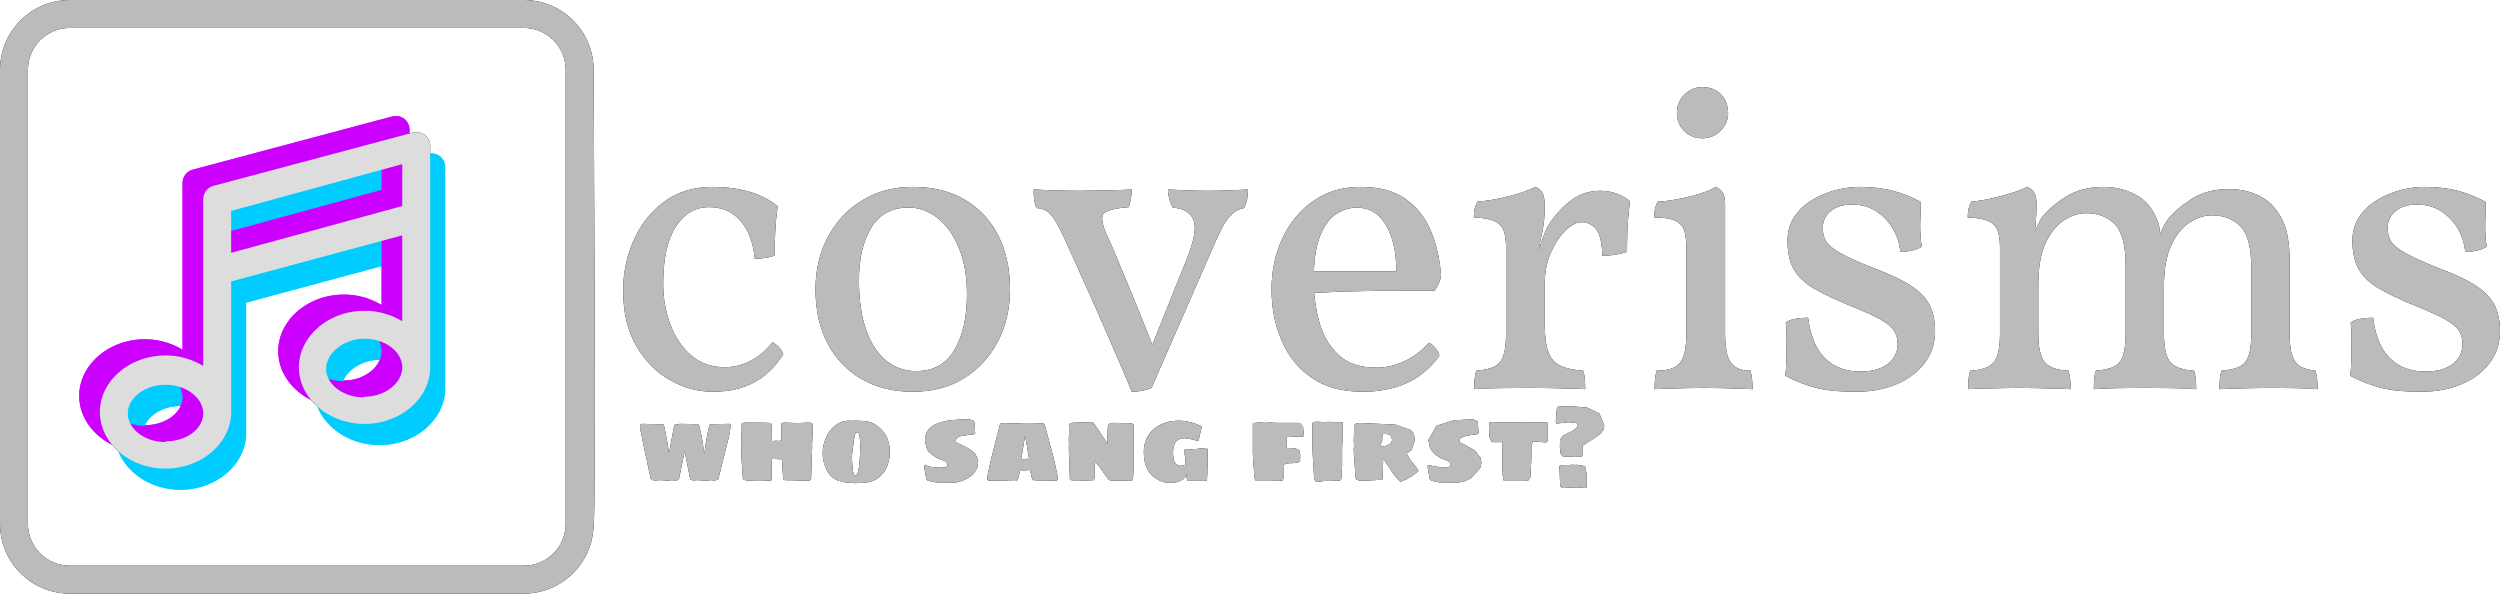 <?xml version="1.0" encoding="UTF-8" standalone="no"?>
<svg
   version="1.1"
   width="1010.376"
   height="239.908"
   viewBox="0 0 1010.376 239.908"
   xmlns="http://www.w3.org/2000/svg"
   xmlns:svg="http://www.w3.org/2000/svg">
    <g id="logo">
      <path
         d="m 316.54,143.194 v 0 q -4.696,7.478 -11.652,11.304 -6.956,3.826 -16.869,3.826 v 0 q -8.869,0 -17.113,-4.626 -8.278,-4.591 -13.669,-13.739 -5.391,-9.113 -5.391,-22.678 v 0 q 0,-10.435 4.174,-20 4.174,-9.565 12.278,-15.652 8.069,-6.087 19.722,-6.087 v 0 q 8,0 14.713,1.913 6.678,1.913 11.548,5.913 v 0 q -0.696,5.043 -0.939,9.913 -0.278,4.87 -0.278,9.913 v 0 q -1.391,0.696 -3.722,1.043 -2.365,0.348 -4.278,0.348 v 0 q -1.043,-10.087 -5.913,-15.478 -4.87,-5.391 -12.522,-5.391 v 0 q -8.522,0 -13.565,8 -5.043,8 -5.043,22.956 v 0 q 0,8.696 2.887,16.417 2.852,7.756 8.417,12.522 5.565,4.8 13.565,4.8 v 0 q 5.565,0 10.504,-2.609 4.974,-2.609 8.8,-7.478 v 0 q 1.391,0.696 2.609,1.983 1.217,1.322 1.739,2.887 z m 52.347,15.13 v 0 q -11.826,0 -20.695,-5.148 -8.869,-5.113 -13.739,-14.435 -4.87,-9.287 -4.87,-21.808 v 0 q 0,-11.826 5.043,-21.217 5.043,-9.391 13.913,-14.782 8.869,-5.391 20.348,-5.391 v 0 q 12.348,0 21.113,5.217 8.8,5.217 13.495,14.504 4.696,9.322 4.696,21.669 v 0 q 0,11.826 -4.974,21.217 -4.939,9.391 -13.739,14.782 -8.765,5.391 -20.591,5.391 z m 1.391,-8.348 v 0 q 10.435,0 15.478,-8.591 5.043,-8.626 5.043,-22.365 v 0 q 0,-10.782 -3.235,-18.713 -3.2,-7.896 -8.591,-12.174 -5.391,-4.243 -11.826,-4.243 v 0 q -10.087,0 -15.061,8.174 -4.939,8.174 -4.939,21.217 v 0 q 0,11.652 2.852,19.895 2.887,8.278 8.104,12.522 5.217,4.278 12.174,4.278 z m 87.129,8.348 v 0 q -1.391,-3.478 -4.278,-10.191 -2.852,-6.678 -6.435,-14.852 -3.548,-8.174 -7.13,-16.104 -3.548,-7.896 -6.261,-13.913 -2.678,-5.983 -3.722,-8.243 v 0 q -2.261,-4.696 -3.826,-6.887 -1.565,-2.156 -3.061,-3.026 -1.461,-0.87 -3.896,-1.043 v 0 q -0.696,-2.261 -0.87,-3.652 -0.174,-1.391 -0.174,-3.826 v 0 q 3.652,0.174 8.243,0.348 4.626,0.174 10.017,0.174 v 0 q 3.652,0 7.548,-0.104 3.93,-0.07 7.478,-0.174 3.583,-0.07 6.365,-0.243 v 0 q 0,1.913 -0.348,3.722 -0.348,1.843 -0.87,3.409 v 0 q -8.696,0.696 -10.261,2.783 -1.565,2.087 1.739,9.217 v 0 q 1.217,2.609 3.478,7.896 2.261,5.322 5.043,12.104 2.783,6.783 5.565,13.635 2.783,6.887 4.87,12.452 v 0 h -1.913 q 4.522,-11.304 8.174,-20.348 3.652,-9.043 6.783,-16.869 v 0 q 4.522,-11.304 2.678,-15.756 -1.809,-4.417 -8.417,-4.939 v 0 q -0.87,-1.739 -1.391,-3.652 -0.522,-1.913 -0.522,-3.652 v 0 q 3.478,0.174 7.826,0.348 4.348,0.174 8.348,0.174 v 0 q 4,0 8.522,-0.174 4.522,-0.174 7.652,-0.348 v 0 q 0,2.261 -0.348,4.07 -0.348,1.843 -1.217,3.409 v 0 q -2.783,0.522 -4.87,2.435 -2.087,1.913 -4.104,5.739 -1.983,3.826 -4.939,10.782 v 0 l -23.478,53.739 q -1.565,0.696 -3.756,1.148 -2.156,0.417 -4.243,0.417 z m 93.355,0 v 0 q -12.348,0 -20.521,-5.565 -8.174,-5.565 -12.243,-15.061 -4.104,-9.461 -4.104,-20.765 v 0 q 0,-11.13 4.348,-20.521 4.348,-9.391 12.452,-15.13 8.069,-5.739 19.2,-5.739 v 0 q 11.304,0 18.191,4.87 6.852,4.87 10.261,13.043 3.374,8.174 4.07,18.087 v 0 q -0.696,3.478 -2.609,5.913 v 0 q -2.957,0 -8.869,0 -5.913,0 -13.391,0.07 -7.478,0.104 -15.304,0.348 -7.826,0.278 -14.782,0.626 v 0 -8.869 h 36.869 q 0,-11.478 -4.174,-18.608 -4.174,-7.13 -11.826,-7.13 v 0 q -4.174,0 -8.174,2.504 -4,2.539 -6.609,8.869 -2.609,6.365 -2.609,18.017 v 0 q 0,8.522 2.191,16.591 2.156,8.104 7.652,13.391 5.461,5.322 15.548,5.322 v 0 q 5.739,0 11.304,-2.609 5.565,-2.609 9.913,-7.478 v 0 q 1.391,0.696 2.713,2.33 1.287,1.67 1.461,3.061 v 0 q -5.913,7.826 -13.635,11.13 -7.756,3.304 -17.322,3.304 z m 73.564,-41.043 v 13.913 q 0,7.478 1.565,11.374 1.565,3.93 5.043,5.391 3.478,1.496 8.869,1.843 v 0 q 0.522,1.391 0.696,3.235 0.174,1.809 0.174,4.243 v 0 q -2.609,-0.174 -6.156,-0.243 -3.583,-0.104 -7.583,-0.174 -4,-0.104 -8.174,-0.104 v 0 q -6.087,0 -12.765,0.104 -6.713,0.07 -10.191,0.417 v 0 q 0,-2.435 0.174,-4.243 0.174,-1.843 0.696,-3.235 v 0 q 4.696,-0.348 7.304,-1.67 2.609,-1.287 3.652,-4.522 1.043,-3.2 1.043,-8.939 v 0 -17.391 z m -2.956,-13.913 2.956,2.435 v 13.739 h -15.652 v -19.304 l 15.652,-17.043 q 0,5.913 -1.043,10.713 -1.043,4.765 -1.913,9.461 z m 2.956,11.13 -3.826,-10.087 q 1.913,-4.87 2.956,-8 1.043,-3.13 2.261,-5.217 v 0 q 3.826,-6.087 9.043,-10.087 5.217,-4 12,-4 v 0 q 6.609,0 12,4.174 v 0 q -0.348,2.783 -0.696,6.435 -0.348,3.652 -0.417,7.304 -0.104,3.652 -0.104,6.783 v 0 q -1.565,0.522 -4.243,1.043 -2.713,0.522 -5.669,0.522 v 0 q -0.348,-8.348 -2.678,-10.956 -2.365,-2.609 -5.843,-2.609 v 0 q -2.956,0 -6.435,3.374 -3.478,3.409 -5.913,8.974 -2.435,5.565 -2.435,12.348 z m 0,-31.304 -15.652,36.347 v -19.304 q 0,-4.174 -0.87,-6.783 -0.87,-2.609 -3.652,-4 -2.783,-1.391 -8.522,-1.565 v 0 q 0,-1.913 0.348,-3.478 0.348,-1.565 1.217,-2.956 v 0 q 5.391,-0.348 12.348,-2.087 6.956,-1.739 10.956,-3.826 v 0 q 1.565,0.522 2.713,2.156 1.113,1.67 1.113,5.496 z m 44.347,74.086 v 0 q 0,-1.739 0.174,-3.756 0.174,-1.983 0.696,-3.722 v 0 q 6.956,0 9.461,-3.235 2.539,-3.2 2.539,-11.896 v 0 -34.434 q 0,-4.174 -0.8,-6.887 -0.765,-2.678 -3.548,-4.07 -2.783,-1.391 -8.696,-1.391 v 0 q 0,-1.913 0.348,-3.478 0.348,-1.565 1.217,-2.956 v 0 q 2.609,0 7.374,-0.87 4.8,-0.87 9.322,-2.261 4.522,-1.391 6.609,-2.783 v 0 q 1.565,0.522 2.678,2.087 1.148,1.565 1.148,4.87 v 0 52.173 q 0,8.696 2.33,11.896 2.365,3.235 7.93,3.235 v 0 q 0.522,1.739 0.696,4 0.174,2.261 0.174,3.478 v 0 q -2.956,-0.174 -6.261,-0.243 -3.304,-0.104 -6.713,-0.174 -3.374,-0.104 -6.678,-0.104 v 0 q -3.304,0 -6.887,0.104 -3.548,0.07 -6.852,0.174 -3.304,0.07 -6.261,0.243 z M 687.98,55.891 v 0 q -4.348,0 -7.304,-2.956 -2.956,-2.956 -2.956,-7.13 v 0 q 0,-4.696 3.13,-7.652 3.13,-2.956 7.13,-2.956 v 0 q 4.696,0 7.548,2.956 2.887,2.956 2.887,7.652 v 0 q 0,4 -3.061,7.026 -3.026,3.061 -7.374,3.061 z m 88.347,25.739 v 0 q -0.174,4.174 -0.278,8.869 -0.07,4.696 0.626,9.217 v 0 q -1.739,1.043 -4,1.565 -2.261,0.522 -4.696,0.522 v 0 q -0.348,-4.87 -2.887,-9.217 -2.504,-4.348 -6.678,-7.13 -4.174,-2.783 -9.913,-2.783 v 0 q -5.391,0 -8.626,2.609 -3.2,2.609 -3.2,6.956 v 0 q 0,2.956 1.287,5.217 1.322,2.261 5.739,4.765 4.452,2.539 13.669,6.191 v 0 q 9.391,3.478 14.782,6.956 5.391,3.478 7.652,7.826 2.261,4.348 2.261,10.609 v 0 q 0,7.304 -4.174,12.869 -4.174,5.565 -11.409,8.591 -7.2,3.061 -16.243,3.061 v 0 q -10.435,0 -16.626,-1.67 -6.156,-1.635 -12.069,-4.765 v 0 q 0.348,-2.783 0.417,-6.783 0.104,-4 0.104,-8 0,-4 -0.348,-6.783 v 0 q 1.391,-1.043 3.896,-1.496 2.539,-0.417 5.148,-0.417 v 0 q 1.391,10.956 6.783,16.348 5.391,5.391 14.435,5.391 v 0 q 7.13,0 11.026,-3.13 3.93,-3.13 3.93,-8 v 0 q 0,-3.13 -1.496,-5.391 -1.461,-2.261 -5.461,-4.522 -4,-2.261 -11.826,-5.391 v 0 q -9.391,-3.826 -15.061,-7.13 -5.635,-3.304 -8.174,-7.826 -2.504,-4.522 -2.504,-11.478 v 0 q 0,-5.565 2.783,-9.669 2.783,-4.07 7.2,-6.783 4.452,-2.678 9.496,-4 5.043,-1.287 9.391,-1.287 v 0 q 7.826,0 13.739,1.565 5.913,1.565 11.304,4.522 z m 19.096,75.651 v 0 q 0,-2.435 0.174,-4.243 0.174,-1.843 0.696,-3.235 v 0 q 6.956,-0.348 9.495,-3.409 2.504,-3.026 2.504,-11.722 v 0 -34.434 q 0,-4.174 -0.87,-6.783 -0.87,-2.609 -3.652,-4 -2.783,-1.391 -8.522,-1.565 v 0 q 0,-1.913 0.348,-3.478 0.348,-1.565 1.217,-2.956 v 0 q 2.957,-0.174 7.409,-1.148 4.417,-0.939 8.591,-2.261 4.174,-1.287 6.435,-2.504 v 0 q 1.565,0.522 2.713,2.087 1.113,1.565 1.113,4.87 v 0 q 0,2.783 -0.243,6.435 -0.278,3.652 -1.148,10.782 v 0 l -1.739,0.174 q 2.435,-6.609 3.583,-8.869 1.113,-2.261 1.635,-2.956 v 0 q 2.783,-4 9.322,-8.278 6.504,-4.243 15.548,-4.243 v 0 q 7.304,0 13.391,3.304 6.087,3.304 8.87,11.304 v 0 q 0.696,2.087 0.696,5.739 v 0 h -0.522 q 1.565,-4.348 3.478,-6.956 v 0 q 2.957,-4 9.391,-8.278 6.435,-4.243 15.478,-4.243 v 0 q 6.609,0 12.174,2.678 5.565,2.713 8.974,8.869 3.374,6.191 3.374,16.8 v 0 29.913 q 0,5.913 1.148,9.113 1.113,3.235 3.478,4.452 2.33,1.217 5.809,1.565 v 0 q 0.522,1.565 0.696,3.304 0.174,1.739 0.174,4.174 v 0 q -3.826,-0.348 -8.765,-0.417 -4.974,-0.104 -10.191,-0.104 v 0 q -3.478,0 -7.13,0.104 -3.652,0.07 -7.13,0.174 -3.478,0.07 -6.435,0.243 v 0 q 0,-2.435 0.174,-4.243 0.174,-1.843 0.696,-3.235 v 0 q 4.696,-0.348 7.304,-1.67 2.609,-1.287 3.652,-4.522 1.044,-3.2 1.044,-8.939 v 0 -26.434 q 0,-12.348 -4.417,-16.8 -4.452,-4.417 -11.582,-4.417 v 0 q -4.348,0 -8.87,2.852 -4.522,2.887 -7.478,9.252 -2.957,6.33 -2.957,16.939 v 0 18.608 q 0,9.043 2.783,11.896 2.783,2.887 9.391,3.235 v 0 q 0.522,1.565 0.696,3.304 0.174,1.739 0.174,4.174 v 0 q -4.348,-0.348 -9.982,-0.417 -5.67,-0.104 -10.713,-0.104 v 0 q -5.043,0 -10.504,0.104 -5.496,0.07 -10.191,0.417 v 0 q 0,-2.435 0.174,-4.243 0.174,-1.843 0.696,-3.235 v 0 q 4.696,-0.348 7.304,-1.67 2.609,-1.287 3.652,-4.522 1.044,-3.2 1.044,-8.939 v 0 -27.304 q 0,-12.348 -4.417,-16.8 -4.452,-4.417 -11.582,-4.417 v 0 q -4.348,0 -8.87,2.852 -4.522,2.887 -7.478,9.252 -2.957,6.33 -2.957,16.939 v 0 19.478 q 0,8.696 2.609,11.722 2.609,3.061 9.565,3.409 v 0 q 0.522,1.565 0.696,3.304 0.174,1.739 0.174,4.174 v 0 q -2.956,-0.174 -6.609,-0.243 -3.652,-0.104 -7.304,-0.174 -3.652,-0.104 -6.782,-0.104 v 0 q -2.957,0 -6.782,0.104 -3.826,0.07 -7.478,0.174 -3.652,0.07 -6.435,0.243 z M 1004.637,81.63 v 0 q -0.174,4.174 -0.243,8.869 -0.104,4.696 0.591,9.217 v 0 q -1.739,1.043 -4,1.565 -2.261,0.522 -4.696,0.522 v 0 q -0.348,-4.87 -2.852,-9.217 -2.539,-4.348 -6.713,-7.13 -4.174,-2.783 -9.913,-2.783 v 0 q -5.391,0 -8.591,2.609 -3.235,2.609 -3.235,6.956 v 0 q 0,2.956 1.322,5.217 1.287,2.261 5.739,4.765 4.417,2.539 13.635,6.191 v 0 q 9.391,3.478 14.782,6.956 5.391,3.478 7.652,7.826 2.261,4.348 2.261,10.609 v 0 q 0,7.304 -4.174,12.869 -4.174,5.565 -11.374,8.591 -7.235,3.061 -16.278,3.061 v 0 q -10.435,0 -16.591,-1.67 -6.191,-1.635 -12.104,-4.765 v 0 q 0.348,-2.783 0.452,-6.783 0.07,-4 0.07,-8 0,-4 -0.348,-6.783 v 0 q 1.391,-1.043 3.93,-1.496 2.504,-0.417 5.113,-0.417 v 0 q 1.391,10.956 6.782,16.348 5.391,5.391 14.435,5.391 v 0 q 7.13,0 11.061,-3.13 3.896,-3.13 3.896,-8 v 0 q 0,-3.13 -1.461,-5.391 -1.496,-2.261 -5.496,-4.522 -4,-2.261 -11.826,-5.391 v 0 q -9.391,-3.826 -15.026,-7.13 -5.67,-3.304 -8.174,-7.826 -2.539,-4.522 -2.539,-11.478 v 0 q 0,-5.565 2.783,-9.669 2.783,-4.07 7.235,-6.783 4.417,-2.678 9.461,-4 5.043,-1.287 9.391,-1.287 v 0 q 7.826,0 13.739,1.565 5.913,1.565 11.304,4.522 z"
         id="coverisms" fill="black" />
      <path
         d="m 270.146,194.242 c -0.837,0 -1.485,-0.041 -1.944,-0.121 v 0 c -0.648,-0.054 -1.161,-0.081 -1.539,-0.081 v 0 c -0.216,0 -0.513,0.027 -0.891,0.081 v 0 c -0.189,0.054 -0.5,0.081 -0.932,0.081 v 0 c -0.108,0 -0.208,-0.013 -0.3,-0.04 -0.097,-0.027 -0.186,-0.04 -0.267,-0.04 v 0 c -0.189,-0.081 -0.365,-0.121 -0.527,-0.121 v 0 l -0.365,0.04 c -0.243,-0.027 -0.365,-0.162 -0.365,-0.405 v 0 l -2.309,-10.734 c -0.675,-3.078 -1.242,-5.887 -1.701,-8.425 v 0 c -0.162,-0.243 -0.257,-0.554 -0.284,-0.932 v 0 c -0.027,-0.135 -0.04,-0.338 -0.04,-0.608 v 0 -0.567 c 0,-0.324 0.054,-0.581 0.162,-0.77 0.108,-0.189 0.256,-0.284 0.446,-0.284 v 0 h 0.446 0.77 c 0.189,0.027 0.486,0.04 0.891,0.04 v 0 l 1.539,0.04 h 0.284 1.458 c 0.054,0.027 0.108,0.04 0.162,0.04 h 0.121 v 0 l 0.04,0.121 c 0.108,0 0.176,-0.041 0.203,-0.121 v 0 l 0.284,-0.04 h 0.121 0.121 c 0.054,0 0.108,0.013 0.162,0.04 v 0 c 0.189,0 0.405,0.013 0.648,0.04 0.243,0.027 0.527,0.04 0.851,0.04 v 0 c 0.189,0.027 0.459,0.04 0.81,0.04 v 0 c 0.135,0.324 0.351,1.229 0.648,2.714 v 0 c 0.108,0.405 0.243,1.121 0.405,2.147 v 0 l 0.446,2.39 0.04,0.324 c 0.027,0.054 0.067,0.284 0.121,0.689 v 0 l 0.162,0.851 0.121,0.851 c 0.054,0.162 0.089,0.289 0.105,0.381 0.01,0.097 0.015,0.186 0.015,0.267 v 0 c 0,0.081 0.008,0.14 0.024,0.178 0.01,0.043 0.016,0.078 0.016,0.105 v 0 0.121 c 0.027,0.054 0.04,0.122 0.04,0.203 v 0 c 0.054,0 0.081,0.068 0.081,0.203 v 0 l 0.04,-0.203 c 0,-0.108 0.027,-0.216 0.081,-0.324 v 0 c 0,-0.081 0.027,-0.176 0.081,-0.284 v 0 c 0,-0.108 0.027,-0.324 0.081,-0.648 v 0 l 0.162,-0.851 c 0.054,-0.378 0.108,-0.662 0.162,-0.851 v 0 c 0,-0.243 0.027,-0.473 0.081,-0.689 v 0 c 0,-0.108 0.008,-0.184 0.024,-0.227 0.01,-0.038 0.015,-0.07 0.015,-0.097 v 0 l 0.486,-2.39 0.203,-1.053 c 0.189,-1.215 0.365,-2.133 0.527,-2.754 v 0 c 0.054,-0.243 0.176,-0.594 0.365,-1.053 v 0 h 0.648 l 0.729,-0.04 c 0,-0.054 0.041,-0.103 0.121,-0.146 0.081,-0.038 0.175,-0.057 0.284,-0.057 v 0 h 0.608 0.972 l 1.904,0.04 h 0.121 c 0,-0.027 0.013,-0.04 0.04,-0.04 v 0 c 0.108,0 0.175,0.013 0.203,0.04 v 0 l 0.081,0.04 h 2.106 l 0.324,0.04 c 0,0.027 0.013,0.046 0.04,0.057 0.027,0.016 0.04,0.038 0.04,0.065 v 0 l 0.203,-0.121 0.065,-0.024 c 0.038,-0.01 0.084,-0.015 0.138,-0.015 v 0 h 0.121 c 0.027,0 0.067,0.005 0.121,0.015 0.054,0.016 0.135,0.024 0.243,0.024 v 0 c 0.216,0.081 0.392,0.121 0.527,0.121 v 0 c 0.216,0.432 0.432,1.242 0.648,2.43 v 0 c 0.108,0.405 0.243,1.04 0.405,1.904 v 0 l 0.446,2.228 0.04,0.405 c 0.027,0.081 0.054,0.216 0.081,0.405 0.027,0.189 0.04,0.324 0.04,0.405 v 0 c 0.027,0.162 0.062,0.356 0.105,0.583 0.038,0.232 0.057,0.429 0.057,0.591 v 0 l 0.203,1.053 c 0,0.27 0.027,0.54 0.081,0.81 v 0 l 0.04,0.405 c 0,0.135 0.027,0.243 0.081,0.324 v 0 0.203 l 0.04,-0.203 c 0,-0.108 0.027,-0.216 0.081,-0.324 v 0 c 0,-0.027 0.008,-0.076 0.024,-0.146 0.01,-0.065 0.029,-0.151 0.057,-0.259 v 0 l 0.081,-0.81 0.162,-1.053 c 0.108,-0.54 0.162,-0.932 0.162,-1.175 v 0 l 0.121,-0.81 c 0.054,-0.135 0.081,-0.27 0.081,-0.405 v 0 c 0.162,-0.972 0.297,-1.715 0.405,-2.228 v 0 c 0.27,-1.539 0.513,-2.687 0.729,-3.443 v 0 c 0.054,-0.189 0.122,-0.373 0.203,-0.551 0.081,-0.173 0.135,-0.286 0.162,-0.34 v 0 c 0.324,0 0.648,-0.041 0.972,-0.121 v 0 c 0.243,0 0.432,-0.013 0.567,-0.04 v 0 h 0.121 l 0.081,0.04 v 0.121 c 0.189,0 0.297,-0.041 0.324,-0.121 v 0 h 0.04 c 0.027,0 0.04,-0.013 0.04,-0.04 v 0 h 1.823 0.203 l 1.499,-0.04 c 0.432,0 0.743,-0.013 0.932,-0.04 v 0 h 0.81 0.446 c 0.378,0 0.567,0.351 0.567,1.053 v 0 c -0.081,0.216 -0.14,0.446 -0.178,0.689 -0.043,0.243 -0.078,0.419 -0.105,0.527 v 0 c -0.027,0.27 -0.04,0.567 -0.04,0.891 v 0 c -0.594,2.754 -1.364,5.9 -2.309,9.438 v 0 l -2.39,9.722 c -0.162,0.027 -0.27,0.108 -0.324,0.243 v 0 c -0.027,0.027 -0.04,0.059 -0.04,0.097 v 0.065 0 l -0.284,-0.04 c -0.162,0 -0.297,0.041 -0.405,0.121 v 0 c -0.054,0 -0.122,0.013 -0.203,0.04 -0.081,0.027 -0.148,0.04 -0.203,0.04 v 0 c -0.405,0 -0.716,-0.027 -0.932,-0.081 v 0 c -0.378,-0.054 -0.675,-0.081 -0.891,-0.081 v 0 c -0.108,0.054 -0.202,0.081 -0.284,0.081 v 0 c -0.27,0.081 -0.635,0.121 -1.094,0.121 v 0 h -0.648 c -0.783,0 -1.418,-0.041 -1.904,-0.121 v 0 c -0.594,-0.054 -1.107,-0.081 -1.539,-0.081 v 0 c -0.108,0 -0.297,0.027 -0.567,0.081 v 0 c -0.135,0.054 -0.324,0.081 -0.567,0.081 v 0 c -0.081,0 -0.154,-0.013 -0.219,-0.04 -0.07,-0.027 -0.146,-0.04 -0.227,-0.04 v 0 c -0.108,-0.081 -0.243,-0.121 -0.405,-0.121 v 0 l -0.324,0.04 c -0.216,-0.027 -0.324,-0.162 -0.324,-0.405 v 0 l -2.228,-11.261 -2.309,11.261 c -0.189,0.054 -0.284,0.135 -0.284,0.243 v 0 c -0.027,0.027 -0.04,0.059 -0.04,0.097 v 0.065 0 l -0.324,-0.04 c -0.081,0 -0.148,0.041 -0.203,0.121 v 0 c -0.054,0 -0.095,0.013 -0.121,0.04 -0.027,0.027 -0.067,0.04 -0.121,0.04 v 0 c -0.513,0 -0.864,-0.027 -1.053,-0.081 v 0 c -0.486,-0.054 -0.878,-0.081 -1.175,-0.081 v 0 c 0,0.108 -0.108,0.162 -0.324,0.162 v 0 c -0.081,0.027 -0.284,0.04 -0.608,0.04 z m 35.484,0.121 c -1.134,0 -2.087,-0.027 -2.86,-0.081 -0.767,-0.054 -1.488,-0.176 -2.163,-0.365 v 0 c -0.108,0 -0.189,-0.062 -0.243,-0.186 -0.054,-0.119 -0.095,-0.205 -0.121,-0.259 v 0 c -0.027,-0.135 -0.04,-0.297 -0.04,-0.486 v 0 c -0.162,-2.727 -0.311,-4.847 -0.446,-6.359 v 0 c -0.135,-1.782 -0.203,-4.01 -0.203,-6.684 v 0 -1.013 l 0.04,-1.539 0.081,-1.823 0.04,-1.013 c 0.027,-0.189 0.04,-0.486 0.04,-0.891 v 0 -1.539 c 0,-0.513 0.013,-0.851 0.04,-1.013 v 0 c 0,-0.081 0.054,-0.121 0.162,-0.121 v 0 c 0.243,0 0.459,-0.054 0.648,-0.162 v 0 c 0.081,0 0.208,-0.008 0.381,-0.024 0.178,-0.01 0.335,-0.002 0.47,0.024 v 0 h 1.337 2.147 1.175 2.268 c 0.486,0 0.851,0.013 1.094,0.04 v 0 l 1.215,0.04 c 0.297,0 0.518,0.019 0.664,0.057 0.151,0.043 0.267,0.132 0.348,0.267 v 0 c 0.081,0.081 0.135,0.243 0.162,0.486 0.027,0.243 0.04,0.513 0.04,0.81 v 0 0.324 0.567 c 0,0.27 0.013,0.459 0.04,0.567 v 0 0.405 0.284 c 0.027,0.108 0.04,0.243 0.04,0.405 v 0 l -0.04,1.215 c -0.027,0.27 -0.04,0.662 -0.04,1.175 v 0 c 0,0.297 0.027,0.5 0.081,0.608 v 0 c 0.081,0.135 0.203,0.203 0.365,0.203 v 0 c 0.054,0 0.189,-0.027 0.405,-0.081 v 0 c 0.081,0 0.189,-0.013 0.324,-0.04 0.135,-0.027 0.284,-0.04 0.446,-0.04 v 0 h 0.405 c 0.135,0.054 0.378,0.081 0.729,0.081 v 0 c 0.135,0 0.262,-0.013 0.381,-0.04 0.124,-0.027 0.24,-0.04 0.348,-0.04 v 0 c 0.243,0 0.365,-0.027 0.365,-0.081 v 0 -1.661 -0.608 c 0,-0.405 0.013,-0.729 0.04,-0.972 v 0 -1.134 c 0.027,-0.27 0.04,-0.648 0.04,-1.134 v 0 c 0,-0.459 0.013,-0.77 0.04,-0.932 v 0 -0.608 h 0.121 0.203 c 0.162,0 0.243,-0.054 0.243,-0.162 v 0 h 1.944 c 0.81,0 1.418,0.027 1.823,0.081 v 0 c 0.702,0.054 1.269,0.081 1.701,0.081 v 0 l 2.552,-0.081 c 0.405,-0.054 0.905,-0.081 1.499,-0.081 v 0 h 1.053 c 0.54,0 0.905,0.054 1.094,0.162 0.189,0.108 0.284,0.378 0.284,0.81 v 0 3.2 c 0,0.54 -0.013,0.972 -0.04,1.296 v 0 l -0.04,0.972 c 0,0.432 -0.027,1.08 -0.081,1.944 v 0 l -0.04,0.689 0.04,0.648 -0.405,12.841 c 0,0.081 -0.081,0.257 -0.243,0.527 v 0 c -0.162,0.216 -0.324,0.324 -0.486,0.324 v 0 h -2.835 c -1.053,0 -2.093,-0.041 -3.119,-0.121 v 0 c -0.675,-0.027 -1.688,-0.04 -3.038,-0.04 v 0 h -0.689 c -0.378,0 -0.635,-0.135 -0.77,-0.405 v 0 c -0.108,-0.351 -0.175,-0.81 -0.203,-1.377 v 0 l -0.405,-6.684 h -0.405 c -0.648,0 -1.121,-0.013 -1.418,-0.04 v 0 l -0.405,-0.081 v 0 h -1.661 c -0.108,0 -0.175,0.041 -0.203,0.121 -0.027,0.081 -0.04,0.167 -0.04,0.259 v 0.227 0 6.724 0.77 c 0,0.081 -0.013,0.154 -0.04,0.219 -0.027,0.07 -0.04,0.132 -0.04,0.186 v 0 c -0.027,0.081 -0.095,0.121 -0.203,0.121 v 0 c -0.027,0 -0.067,0.013 -0.121,0.04 -0.054,0.027 -0.122,0.054 -0.203,0.081 v 0 c -0.999,0 -1.944,0.041 -2.835,0.121 v 0 z m 39.413,0.891 c -0.216,0 -0.513,-0.027 -0.891,-0.081 v 0 c -0.189,-0.054 -0.486,-0.081 -0.891,-0.081 v 0 c -1.026,0 -2.295,-0.23 -3.808,-0.689 v 0 h -0.284 c -0.189,0 -0.392,-0.054 -0.608,-0.162 v 0 c -0.054,-0.054 -0.122,-0.103 -0.203,-0.146 -0.081,-0.038 -0.175,-0.097 -0.284,-0.178 v 0 l -0.851,-0.486 c -0.81,-0.459 -1.526,-1.102 -2.147,-1.928 -0.621,-0.821 -1.121,-1.731 -1.499,-2.73 v 0 c -0.729,-1.836 -1.094,-3.713 -1.094,-5.63 v 0 c 0,-2.133 0.432,-4.186 1.296,-6.157 v 0 c 0.918,-2.079 2.147,-3.727 3.686,-4.942 v 0 c 1.701,-1.35 3.592,-2.025 5.671,-2.025 v 0 c 0.648,0 1.148,0.027 1.499,0.081 v 0 c 0,-0.054 0.041,-0.081 0.121,-0.081 v 0 h 0.121 c 1.89,0 3.578,0.068 5.063,0.203 v 0 c 1.269,0.189 2.444,0.581 3.524,1.175 v 0 c 2.16,1.431 3.713,2.997 4.658,4.699 v 0 c 0.999,1.89 1.499,4.118 1.499,6.684 v 0 c 0,2.565 -0.608,4.969 -1.823,7.21 v 0 l -0.405,0.648 c -0.108,0.162 -0.175,0.243 -0.203,0.243 v 0 l -0.121,0.203 -0.284,0.162 c -1.161,1.728 -2.916,2.903 -5.266,3.524 v 0 c -1.566,0.324 -3.727,0.486 -6.481,0.486 z m 0.689,-3.038 c 0.243,0 0.432,-0.149 0.567,-0.446 v 0 c 0.324,-0.486 0.594,-1.431 0.81,-2.835 v 0 c 0.027,-0.243 0.095,-0.783 0.203,-1.62 0.108,-0.837 0.175,-1.62 0.203,-2.349 v 0 c 0.108,-1.836 0.162,-2.97 0.162,-3.403 v 0 -0.932 -0.324 c 0,-0.972 -0.041,-1.809 -0.121,-2.511 v 0 c -0.081,-1.107 -0.243,-1.985 -0.486,-2.633 v 0 c -0.243,-0.324 -0.432,-0.486 -0.567,-0.486 v 0 c -0.27,0 -0.527,0.203 -0.77,0.608 v 0 c -0.243,0.405 -0.432,1.148 -0.567,2.228 v 0 l -0.851,6.481 v 0.81 0.527 c 0.081,1.134 0.121,1.877 0.121,2.228 v 0 l 0.081,0.972 0.121,1.296 c 0,0.216 0.027,0.405 0.081,0.567 v 0 l 0.446,1.499 c 0.027,0.108 0.1,0.189 0.219,0.243 0.124,0.054 0.24,0.081 0.348,0.081 z m 33.572,2.957 -0.486,-0.121 -0.932,-0.162 c -0.891,-0.135 -1.634,-0.297 -2.228,-0.486 v 0 c -0.324,-0.027 -0.608,-0.121 -0.851,-0.284 v 0 c -0.216,-0.081 -0.351,-0.189 -0.405,-0.324 v 0 l -0.891,-5.023 v -0.203 c 0,-0.189 0.022,-0.332 0.065,-0.429 0.038,-0.092 0.124,-0.151 0.259,-0.178 v 0 c 1.755,0.675 3.484,1.013 5.185,1.013 v 0 c 0.54,0 0.959,0.013 1.256,0.04 v 0 c 1.026,0 1.769,-0.135 2.228,-0.405 v 0 c 0.243,-0.162 0.365,-0.392 0.365,-0.689 v 0 c 0,-0.432 -0.135,-0.791 -0.405,-1.077 -0.27,-0.281 -0.662,-0.529 -1.175,-0.745 v 0 l -1.296,-0.486 c -0.378,-0.081 -0.81,-0.23 -1.296,-0.446 v 0 c 0,-0.027 -0.013,-0.049 -0.04,-0.065 -0.027,-0.01 -0.054,-0.043 -0.081,-0.097 v 0 c -0.108,-0.027 -0.337,-0.162 -0.689,-0.405 v 0 l -0.243,-0.121 c 0.054,0 0.081,-0.013 0.081,-0.04 0,-0.027 -0.041,-0.054 -0.121,-0.081 v 0 c -0.081,-0.054 -0.235,-0.143 -0.462,-0.267 -0.232,-0.119 -0.429,-0.259 -0.591,-0.421 v 0 c -0.243,-0.135 -0.365,-0.297 -0.365,-0.486 v 0 -0.203 c -0.675,0 -1.256,-0.702 -1.742,-2.106 v 0 c -0.405,-1.431 -0.608,-2.444 -0.608,-3.038 v 0 c 0,-2.511 1.08,-4.442 3.24,-5.792 v 0 c 1.755,-1.107 4.172,-1.85 7.251,-2.228 v 0 c 1.998,-0.216 4.483,-0.324 7.453,-0.324 v 0 c 0.378,0.135 0.675,0.216 0.891,0.243 v 0 c 0.486,0.027 0.81,0.189 0.972,0.486 v 0 c 0.081,0.135 0.149,0.405 0.203,0.81 v 0 c 0.081,0.432 0.162,1.688 0.243,3.767 v 0 c 0.054,0.054 0.081,0.135 0.081,0.243 v 0 c 0,0.216 -0.297,0.392 -0.891,0.527 v 0 c -0.648,0.081 -1.067,0.121 -1.256,0.121 v 0 l -0.932,0.121 c -1.053,0.135 -1.742,0.23 -2.066,0.284 v 0 c -1.107,0.189 -1.877,0.527 -2.309,1.013 v 0 c -0.27,0.324 -0.405,0.662 -0.405,1.013 v 0 c 0,0.189 0.027,0.338 0.081,0.446 0.054,0.108 0.189,0.229 0.405,0.365 v 0 c 0.243,0.135 0.945,0.473 2.106,1.013 v 0 c 1.242,0.54 2.484,1.242 3.727,2.106 v 0 c 1.053,0.729 1.809,1.701 2.268,2.916 v 0 c 0.243,0.513 0.365,1.188 0.365,2.025 v 0 c 0,0.756 -0.095,1.404 -0.284,1.944 v 0 c -0.702,1.782 -2.025,3.24 -3.97,4.375 v 0 c -0.918,0.54 -1.877,0.967 -2.876,1.28 -0.999,0.308 -1.958,0.462 -2.876,0.462 v 0 z m 20.334,-0.891 c -0.513,0 -0.716,-0.459 -0.608,-1.377 v 0 c 0,-0.324 0.068,-0.689 0.203,-1.094 v 0 c 0,-0.189 0.013,-0.346 0.04,-0.47 0.027,-0.119 0.04,-0.219 0.04,-0.3 v 0 c 0.621,-2.943 1.31,-5.846 2.066,-8.709 v 0 l 2.754,-10.775 c 0,-0.054 0.041,-0.122 0.121,-0.203 0.081,-0.081 0.162,-0.149 0.243,-0.203 v 0 h 0.284 c 0.324,0 0.581,-0.041 0.77,-0.121 v 0 c 0.162,-0.027 0.446,-0.04 0.851,-0.04 v 0 c 0.648,0 1.134,0.013 1.458,0.04 v 0 c 0.486,0.081 0.986,0.121 1.499,0.121 v 0 l 2.106,-0.04 c 0.216,-0.054 0.473,-0.081 0.77,-0.081 v 0 l 1.782,-0.081 h 1.337 c 0.513,0 1.013,0.013 1.499,0.04 v 0 h 1.134 c 0.27,0.027 0.662,0.04 1.175,0.04 v 0 h 1.539 c 0.081,0 0.162,0.013 0.243,0.04 0.081,0.027 0.149,0.054 0.203,0.081 v 0 c 0.108,0.054 0.243,0.081 0.405,0.081 v 0 h 0.365 c 0.189,0.135 0.284,0.27 0.284,0.405 v 0 l 2.876,10.694 c 0.891,3.43 1.593,6.332 2.106,8.709 v 0 c 0,0.135 0.041,0.392 0.121,0.77 v 0 c 0.108,0.54 0.162,0.972 0.162,1.296 v 0 c 0,0.189 -0.027,0.446 -0.081,0.77 v 0 c -0.135,0.27 -0.324,0.405 -0.567,0.405 v 0 h -0.446 c -0.351,0 -0.621,-0.013 -0.81,-0.04 v 0 h -0.891 -0.851 -0.689 c -0.189,0 -0.297,-0.013 -0.324,-0.04 v 0 h -2.228 l -0.04,-0.081 c -0.054,-0.054 -0.135,-0.081 -0.243,-0.081 v 0 l -0.121,0.081 c 0,0.054 -0.027,0.081 -0.081,0.081 v 0 h -0.121 -0.284 c -0.135,-0.054 -0.378,-0.081 -0.729,-0.081 v 0 c -0.648,-0.054 -1.188,-0.081 -1.62,-0.081 v 0 c -0.297,-0.621 -0.648,-1.985 -1.053,-4.091 v 0 c -0.567,0.081 -1.215,0.121 -1.944,0.121 v 0 h -1.053 -1.013 c -0.108,0.405 -0.175,0.743 -0.203,1.013 v 0 c -0.027,0.135 -0.135,0.594 -0.324,1.377 -0.189,0.783 -0.365,1.31 -0.527,1.58 v 0 l -0.243,0.081 c -0.081,0.027 -0.149,0.046 -0.203,0.057 l -0.081,0.024 v 0 h -0.081 c -0.162,0 -0.27,-0.027 -0.324,-0.081 v 0 c -0.108,-0.054 -0.175,-0.081 -0.203,-0.081 v 0 l -1.539,0.081 h -1.134 c -0.135,0.027 -0.243,0.046 -0.324,0.057 -0.081,0.016 -0.135,0.024 -0.162,0.024 v 0 h -3.24 -0.324 c -0.243,0.027 -0.743,0.04 -1.499,0.04 v 0 h -0.972 c -0.162,0.027 -0.419,0.04 -0.77,0.04 v 0 z m 16.284,-8.668 c -0.162,-0.918 -0.257,-1.458 -0.284,-1.62 v 0 l -0.324,-1.944 c -0.054,-0.378 -0.108,-0.721 -0.162,-1.029 -0.054,-0.313 -0.095,-0.605 -0.121,-0.875 v 0 c -0.081,-0.324 -0.143,-0.629 -0.186,-0.915 -0.038,-0.281 -0.084,-0.543 -0.138,-0.786 v 0 c -0.027,-0.162 -0.054,-0.373 -0.081,-0.632 -0.027,-0.254 -0.067,-0.435 -0.121,-0.543 v 0 l -0.081,-0.486 c 0,-0.108 -0.027,-0.202 -0.081,-0.284 v 0 l -0.04,-0.243 -0.081,0.243 v 0 0.162 0.121 c 0,0.027 -0.013,0.073 -0.04,0.138 -0.027,0.07 -0.054,0.186 -0.081,0.348 v 0 c -0.027,0.135 -0.054,0.302 -0.081,0.502 -0.027,0.205 -0.067,0.429 -0.121,0.672 v 0 l -0.284,1.661 -0.324,1.863 -0.121,0.891 c -0.054,0.216 -0.108,0.567 -0.162,1.053 v 0 c -0.243,1.215 -0.351,1.769 -0.324,1.661 v 0 h 1.782 c 0.027,-0.027 0.067,-0.062 0.121,-0.105 0.054,-0.038 0.095,-0.057 0.121,-0.057 v 0 h 0.121 c 0.135,0 0.248,0.013 0.34,0.04 0.097,0.027 0.186,0.054 0.267,0.081 v 0 c 0.162,0.054 0.324,0.081 0.486,0.081 z m 20.294,8.749 h -0.567 -0.648 -0.608 -0.324 l -1.58,-0.446 -0.081,-0.243 c -0.027,0 -0.04,-0.135 -0.04,-0.405 v 0 c 0,-0.351 -0.013,-0.635 -0.04,-0.851 v 0 l -0.04,-1.539 c -0.027,-0.324 -0.04,-0.837 -0.04,-1.539 v 0 c 0,-0.675 -0.013,-1.175 -0.04,-1.499 v 0 -1.215 c -0.162,-1.701 -0.243,-3.457 -0.243,-5.266 v 0 -0.324 -0.608 c 0,-0.324 0.013,-0.554 0.04,-0.689 v 0 -0.324 -0.284 c -0.027,-0.081 -0.04,-0.216 -0.04,-0.405 v 0 -0.446 -0.243 -0.405 -0.648 c 0,-0.324 0.013,-0.554 0.04,-0.689 v 0 -0.405 l 0.04,-0.203 v -0.527 c 0.027,-0.27 0.04,-0.635 0.04,-1.094 v 0 c 0,-0.351 -0.013,-0.662 -0.04,-0.932 v 0 l -0.04,-0.932 -0.04,-0.162 c -0.081,-0.054 -0.081,-0.095 0,-0.121 v 0 c 0.108,-0.432 0.446,-0.743 1.013,-0.932 v 0 c 0.27,-0.108 0.716,-0.162 1.337,-0.162 v 0 c 0.459,0 1.661,-0.041 3.605,-0.121 v 0 c 0.972,-0.054 1.58,-0.081 1.823,-0.081 v 0 c 0.405,-0.027 0.891,-0.04 1.458,-0.04 v 0 c 0.27,0.027 0.459,0.073 0.567,0.138 0.108,0.07 0.208,0.186 0.3,0.348 0.097,0.162 0.173,0.284 0.227,0.365 v 0 l 0.81,1.175 c -0.027,-0.027 0.311,0.459 1.013,1.458 v 0 c 0.648,1.053 1.431,2.241 2.349,3.565 v 0 c 0.135,0.216 0.297,0.459 0.486,0.729 0.189,0.27 0.392,0.581 0.608,0.932 v 0 -1.418 c 0.027,-0.378 0.04,-0.918 0.04,-1.62 v 0 c 0,-0.918 0.027,-1.944 0.081,-3.078 v 0 c 0,-0.216 0.013,-0.413 0.04,-0.591 0.027,-0.173 0.04,-0.313 0.04,-0.421 v 0 c 0,-0.27 0.013,-0.405 0.04,-0.405 v 0 c 0.108,-0.162 0.297,-0.338 0.567,-0.527 v 0 c 0.324,-0.216 0.662,-0.311 1.013,-0.284 v 0 h 2.025 0.405 c 0.405,0 0.743,0.013 1.013,0.04 v 0 h 1.215 c 0.27,0.027 0.675,0.04 1.215,0.04 v 0 h 0.891 0.405 c 0.54,0 0.945,0.095 1.215,0.284 v 0 c 0.162,0.108 0.27,0.248 0.324,0.421 0.054,0.178 0.081,0.443 0.081,0.794 v 0 c 0,0.351 -0.013,0.648 -0.04,0.891 v 0 c -0.027,0.27 -0.04,0.594 -0.04,0.972 v 0 0.284 c 0.027,0.081 0.04,0.203 0.04,0.365 v 0 1.053 l -0.04,4.658 v 4.577 1.094 c 0,2.916 -0.027,4.766 -0.081,5.549 v 0 l -0.121,1.337 c -0.135,0.621 -0.324,0.945 -0.567,0.972 v 0 c -0.054,0 -0.13,0.013 -0.227,0.04 -0.092,0.027 -0.192,0.04 -0.3,0.04 v 0 c -0.972,0 -1.688,-0.027 -2.147,-0.081 v 0 h -2.106 -2.106 -0.527 c -0.081,0.027 -0.189,0.04 -0.324,0.04 v 0 c -0.324,0 -0.662,-0.068 -1.013,-0.203 v 0 c -0.216,-0.054 -0.446,-0.203 -0.689,-0.446 v 0 l -3.565,-5.023 c -0.135,-0.189 -0.392,-0.5 -0.77,-0.932 v 0 l -0.527,-0.486 c -0.135,-0.135 -0.243,-0.203 -0.324,-0.203 v 0 c -0.081,0 -0.149,0.032 -0.203,0.097 -0.054,0.07 -0.081,0.132 -0.081,0.186 v 0 0.689 c -0.027,0.216 -0.04,0.554 -0.04,1.013 v 0 1.175 c -0.027,0.297 -0.04,0.702 -0.04,1.215 v 0 0.972 0.608 c -0.027,0.054 -0.04,0.135 -0.04,0.243 v 0 c 0,0.027 -0.041,0.243 -0.121,0.648 v 0 c -0.054,0.108 -0.095,0.175 -0.121,0.203 -0.027,0.027 -0.121,0.04 -0.284,0.04 v 0 c -0.054,-0.027 -0.103,-0.04 -0.146,-0.04 h -0.097 v 0 c -2.133,0.189 -3.902,0.284 -5.306,0.284 z m 36.65,0.81 c -1.728,0 -3.335,-0.419 -4.82,-1.256 v 0 c -1.728,-0.864 -3.092,-2.16 -4.091,-3.889 v 0 c -1.134,-1.998 -1.701,-4.429 -1.701,-7.291 v 0 c 0,-1.971 0.359,-3.754 1.077,-5.347 0.713,-1.593 1.717,-2.943 3.014,-4.051 v 0 c 1.269,-1.08 2.768,-1.904 4.496,-2.471 1.728,-0.567 3.605,-0.851 5.63,-0.851 v 0 c 2.889,0 5.981,0.77 9.276,2.309 v 0 l -1.418,5.954 c -0.486,-0.108 -0.932,-0.229 -1.337,-0.365 v 0 c -1.053,-0.297 -2.012,-0.513 -2.876,-0.648 v 0 c -0.594,-0.108 -1.053,-0.162 -1.377,-0.162 v 0 c -1.404,0 -2.498,0.392 -3.281,1.175 v 0 c -0.918,0.972 -1.377,2.525 -1.377,4.658 v 0 c 0,1.809 0.284,3.2 0.851,4.172 v 0 c 0.54,0.756 1.256,1.134 2.147,1.134 v 0 c 0.729,0 1.431,-0.149 2.106,-0.446 v 0 c -0.027,-0.27 -0.054,-0.589 -0.081,-0.956 -0.027,-0.362 -0.04,-0.786 -0.04,-1.272 v 0 c -0.108,-0.972 -0.216,-1.661 -0.324,-2.066 v 0 -1.58 c 0,-0.189 0.081,-0.284 0.243,-0.284 v 0 h 0.203 c 0.081,0 0.162,-0.013 0.243,-0.04 0.081,-0.027 0.162,-0.04 0.243,-0.04 v 0 c 0.27,-0.054 0.432,-0.081 0.486,-0.081 v 0 c 0.189,0 0.446,0.027 0.77,0.081 v 0 c 0.108,0 0.23,0.013 0.365,0.04 0.135,0.027 0.27,0.04 0.405,0.04 v 0 c 0.108,-0.108 0.446,-0.162 1.013,-0.162 v 0 c 0.432,0 0.77,-0.013 1.013,-0.04 v 0 c 0.162,-0.054 0.365,-0.081 0.608,-0.081 v 0 l 0.486,-0.121 c 0.243,0.027 0.594,0.04 1.053,0.04 v 0 c 0.189,0.027 0.446,0.04 0.77,0.04 v 0 c 0.081,0 0.148,0.005 0.203,0.016 0.054,0.016 0.095,0.024 0.121,0.024 v 0 h 0.891 l 0.162,0.081 v 1.134 c 0.027,0.135 0.04,0.338 0.04,0.608 v 0 0.567 1.053 3.565 0.162 c -0.027,0.081 -0.04,0.189 -0.04,0.324 v 0 c -0.027,0.108 -0.04,0.229 -0.04,0.365 v 0 0.203 c 0,1.431 -0.027,2.444 -0.081,3.038 v 0 c -0.054,0.891 -0.149,1.499 -0.284,1.823 v 0 c -0.567,0 -1.013,0.027 -1.337,0.081 v 0 h -0.81 -0.081 -0.365 l -0.04,-0.081 -0.162,0.081 h -3.524 -0.162 -0.365 -0.405 c -0.054,0.027 -0.149,0.04 -0.284,0.04 v 0 c -0.189,0 -0.324,-0.27 -0.405,-0.81 v 0 c -0.135,-0.594 -0.203,-1.296 -0.203,-2.106 v 0 c -0.27,1.188 -1.013,2.106 -2.228,2.754 v 0 c -1.188,0.621 -2.646,0.932 -4.375,0.932 z m 35.078,-0.77 c -0.27,0 -0.473,-0.13 -0.608,-0.389 -0.135,-0.254 -0.365,-1.11 -0.365,-1.11 v 0 l -0.04,-1.094 v 0 l -0.081,-0.77 v 0 l -0.324,-4.091 v 0 l -0.203,-4.091 v 0 -11.544 c 0,-0.054 0.027,-0.122 0.081,-0.203 0.054,-0.081 0.162,-0.203 0.162,-0.203 v 0 h 0.162 c 0.027,0.027 0.203,0.04 0.203,0.04 v 0 l 0.891,-0.121 v 0 l 0.972,-0.081 v 0 l 1.58,0.081 v 0 c 0,0 0.459,0.013 0.729,0.04 0.27,0.027 0.891,0.04 0.891,0.04 v 0 l 0.121,-0.121 h 1.782 c 0.081,0.081 0.324,0.121 0.324,0.121 v 0 l 0.081,-0.081 h 0.243 c 0.108,0 0.203,-0.04 0.203,-0.04 v 0 h 0.121 c 0.297,0 0.567,0.121 0.567,0.121 v 0 h 9.316 c 0.027,0.027 0.067,0.054 0.121,0.081 0.054,0.027 0.121,0.04 0.121,0.04 v 0 l 0.162,-0.081 c 0.027,-0.027 0.121,-0.04 0.121,-0.04 v 0 l 1.337,1.539 v 0 l 0.365,3.524 v 0 c 0,0 -0.054,0.235 -0.162,0.3 -0.108,0.07 -0.527,0.186 -0.527,0.186 v 0 c 0,0 -0.167,0.005 -0.259,0.015 -0.097,0.016 -0.348,-0.015 -0.348,-0.015 v 0 h -0.527 -1.62 c -0.27,0 -0.478,0.005 -0.624,0.015 -0.151,0.016 -0.389,0.024 -0.389,0.024 v 0 l -1.215,0.121 v 0 h -0.527 c -0.108,0 -0.189,-0.008 -0.243,-0.024 -0.054,-0.01 -0.121,-0.015 -0.121,-0.015 v 0 l -0.284,0.121 c -0.027,0.054 -0.04,0.405 -0.04,0.405 v 0 l -0.162,1.823 v 0 l -0.04,1.701 v 0.121 0 c 0,0 0.008,0.067 0.024,0.121 0.01,0.054 0.097,0.162 0.097,0.162 v 0 h 0.729 c 0.945,0 2.592,0.203 2.592,0.203 v 0 c 0,0 0.778,0.162 1.118,0.324 0.335,0.162 0.705,0.567 0.705,0.567 v 0 l 0.324,1.661 v 0 l -0.04,1.418 v 0 1.377 c -0.351,0.189 -1.701,0.446 -1.701,0.446 v 0 l -1.782,0.203 v 0 l -0.121,-0.04 v 0 l -0.121,-0.081 v 0 l -0.203,0.081 v 0 l -0.203,0.04 v 0 h -0.203 l -0.203,-0.081 -0.162,0.081 c -0.027,0.054 -0.054,0.103 -0.081,0.146 -0.027,0.038 -0.081,0.057 -0.081,0.057 v 0 h -0.486 c -0.378,0 -0.81,0.162 -0.81,0.162 v 0 c 0,0 -0.114,0.081 -0.178,0.162 -0.07,0.081 -0.186,0.203 -0.186,0.203 v 0 l -0.04,3.929 v 0 l -0.405,2.349 v 0 l -1.904,0.04 c -0.216,0.054 -0.729,0.081 -0.729,0.081 v 0 h -0.405 c -0.243,0 -0.405,-0.081 -0.405,-0.081 v 0 l -0.284,-0.04 v 0 l -0.284,0.121 v 0 h -3.038 -0.243 -0.608 -0.729 -0.81 c -0.162,0.027 -0.689,0.04 -0.689,0.04 v 0 z m 24.142,0.365 c -0.486,0 -0.932,-1.458 -0.932,-1.458 v 0 l -0.121,-1.094 v 0 l -0.04,-0.81 v 0 l -0.203,-3.727 v 0 l -0.121,-1.539 c -0.162,-2.376 -0.243,-5.266 -0.243,-5.266 v 0 -9.843 c 0,-0.216 0.729,-0.486 0.729,-0.486 v 0 l 1.134,-0.121 v 0 c 0,0 0.675,0.019 1.053,0.057 0.378,0.043 0.851,0.065 0.851,0.065 v 0 l 1.904,0.081 v 0 l 0.162,-0.121 h 1.782 c 0.081,0.081 0.284,0.121 0.284,0.121 v 0 h 0.162 c 0.027,-0.027 0.203,-0.04 0.203,-0.04 v 0 l 0.243,-0.04 v 0 c 0,0 0.054,-0.04 0.081,-0.04 h 0.04 v 0 c 0,0 0.175,0.019 0.284,0.057 0.108,0.043 0.243,0.065 0.243,0.065 v 0 h 2.997 l 0.121,6.967 c 0,0.027 -0.019,0.113 -0.057,0.259 -0.043,0.151 -0.105,0.591 -0.105,0.591 v 0 l -0.121,2.309 v 0 7.899 l -0.121,1.539 c -0.081,0.675 -0.081,1.661 -0.081,1.661 v 0 c 0,0 -0.019,1.018 -0.057,1.353 -0.043,0.34 -0.267,0.794 -0.267,0.794 v 0 l -0.77,0.284 v 0 l -0.04,-0.04 -0.121,-0.04 c -0.054,0 -0.081,0.04 -0.081,0.04 v 0 h -0.203 c -0.162,0.054 -0.284,0.121 -0.284,0.121 v 0 l -0.932,-0.121 v 0 l -0.567,-0.04 c -0.135,0 -0.243,0.162 -0.243,0.162 v 0 h -3.038 -0.567 l -1.053,0.203 -0.972,0.121 z m 33.823,-0.081 c -1.188,-1.161 -3.038,-3.524 -3.038,-3.524 v 0 l -2.754,-4.172 v 0 l -0.689,-1.094 -0.065,-0.065 -0.016,-0.015 v 0 h -0.203 l -0.162,0.081 c -0.027,0.351 -0.04,2.835 -0.04,2.835 v 0 l -0.162,3.524 v 0 l -0.04,1.215 c -0.108,0.297 -0.203,0.446 -0.203,0.446 v 0 h -0.284 -0.121 c -2.97,0.216 -6.481,0.324 -6.481,0.324 v 0 h -0.608 -0.77 c -0.297,0 -0.648,-0.04 -0.648,-0.04 v 0 h -0.284 l -1.256,-0.405 -0.081,-0.284 c -0.054,0 -0.089,-0.054 -0.105,-0.162 -0.01,-0.108 -0.016,-0.243 -0.016,-0.243 v 0 l -0.203,-2.471 v 0 l -0.203,-3.2 v 0 l -0.081,-1.256 v 0 l -0.203,-2.228 -0.04,-1.215 c -0.027,-0.243 -0.04,-1.013 -0.04,-1.013 v 0 -0.365 c 0.054,-0.135 0.081,-0.648 0.081,-0.648 v 0 -0.689 c 0.027,-0.108 0.04,-0.365 0.04,-0.365 v 0 l -0.042,-0.324 v -0.405 c 0,-0.189 -0.081,-0.446 -0.081,-0.446 v 0 -0.243 l 0.04,-1.013 c 0.027,-0.189 0.04,-0.851 0.04,-0.851 v 0 l 0.081,-2.309 v 0 -0.405 c -0.027,-0.081 -0.04,-0.527 -0.04,-0.527 v 0 -0.567 -0.405 c -0.081,-0.081 -0.121,-0.243 -0.121,-0.243 v 0 l 1.013,-0.81 v 0 l 1.499,-0.162 v 0 l 14.177,0.648 v 0 l 6.481,2.228 v 0 c 0,0 0.926,1.113 1.158,1.798 0.227,0.691 0.34,2.455 0.34,2.455 v 0 l -1.296,3.808 v 0 l -1.985,1.418 v 0 l 1.418,2.43 v 0 c 0,0 0.316,0.392 0.462,0.608 0.151,0.216 0.551,0.689 0.551,0.689 v 0 l 1.782,2.309 v 0 l 0.324,0.689 v 0 c 0,0 0.211,0.114 0.227,0.178 0.01,0.07 -0.065,0.267 -0.065,0.267 v 0 l -1.904,1.418 v 0 l -0.486,0.405 v 0 l -2.228,1.337 v 0 l -2.228,0.972 v 0 c 0,0 -0.392,0.162 -0.446,0.081 z m -7.372,-14.258 c 0.326,0.13 1.418,-0.203 1.418,-0.203 v 0 l 1.215,-0.486 v 0 l 1.053,-0.81 v 0 l 0.446,-1.215 v 0 l -0.689,-1.823 v 0 l -1.499,-0.486 v 0 h -1.742 c 0,0.351 -0.081,1.661 -0.081,1.661 v 0 l -0.04,0.851 c -0.054,0.54 -1.134,2.09 -0.081,2.511 z m 24.223,14.744 -0.486,-0.121 -0.932,-0.162 c -0.891,-0.135 -2.228,-0.486 -2.228,-0.486 v 0 l -0.851,-0.284 v 0 l -0.405,-0.324 v 0 l -0.891,-5.023 v -0.203 c 0,-0.189 0.019,-0.332 0.057,-0.429 0.043,-0.092 0.267,-0.178 0.267,-0.178 v 0 l 5.185,1.013 v 0 l 1.256,0.04 v 0 l 2.228,-0.405 v 0 l 0.365,-0.689 v 0 c 0,0 -0.135,-0.791 -0.405,-1.077 -0.27,-0.281 -1.175,-0.745 -1.175,-0.745 v 0 l -1.296,-0.486 c -0.378,-0.081 -1.296,-0.446 -1.296,-0.446 v 0 c 0,0 -0.013,-0.049 -0.04,-0.065 -0.027,-0.01 -0.081,-0.097 -0.081,-0.097 v 0 l -0.689,-0.405 v 0 L 581.096,184.48 c 0.054,0 0.081,-0.013 0.081,-0.04 0,-0.027 -0.121,-0.081 -0.121,-0.081 v 0 c 0,0 -0.238,-0.143 -0.47,-0.267 -0.227,-0.119 -0.583,-0.421 -0.583,-0.421 v 0 l -0.365,-0.486 v 0 -0.203 c -0.675,0 -1.742,-2.106 -1.742,-2.106 v 0 l -0.608,-3.038 v 0 l 3.24,-5.792 v 0 l 7.251,-2.228 v 0 l 7.453,-0.324 v 0 l 0.891,0.243 v 0 l 0.972,0.486 v 0 l 0.203,0.81 v 0 l 0.243,3.767 v 0 l 0.081,0.243 v 0 l -0.891,0.527 v 0 l -1.256,0.121 v 0 l -0.932,0.121 c -1.053,0.135 -2.066,0.284 -2.066,0.284 v 0 l -2.309,1.013 v 0 l -0.405,1.013 v 0 c 0,0 0.027,0.338 0.081,0.446 0.054,0.108 0.405,0.365 0.405,0.365 v 0 l 2.106,1.013 v 0 l 3.727,2.106 v 0 l 2.268,2.916 v 0 l 0.365,2.025 v 0 l -0.284,1.944 v 0 l -3.97,4.375 v 0 c 0,0 -1.877,0.967 -2.876,1.28 -0.999,0.308 -2.876,0.462 -2.876,0.462 v 0 z m 33.693,-0.81 h -1.985 -1.863 -2.106 -2.673 c -0.243,-0.378 -0.486,-2.066 -0.486,-2.066 v 0 l -0.162,-3.889 v 0 l 0.04,-4.456 c 0.027,-1.08 0.04,-5.144 0.04,-5.144 v 0 l -0.121,-0.121 h -4.01 c -0.594,0 -1.175,-2.025 -1.175,-2.025 v 0 l -0.162,-3.2 v 0 -0.527 c 0.054,-0.189 0.081,-0.891 0.081,-0.891 v 0 -0.81 l 0.04,-0.324 0.162,-0.162 0.729,0.04 h 0.81 c 1.188,0 2.714,-0.04 2.714,-0.04 v 0 h 2.633 0.729 1.377 1.742 1.742 c 0.351,0.027 1.499,0.04 1.499,0.04 v 0 h 1.013 c 0.108,-0.054 0.527,-0.081 0.527,-0.081 v 0 l 0.527,-0.081 v 0 l 1.175,0.081 v 0 l 1.215,0.081 v 0 l 1.053,-0.04 h 1.58 c 0.81,0 1.661,0.04 1.661,0.04 v 0 l 0.567,0.04 c 0.027,0.027 0.067,0.059 0.121,0.097 0.054,0.043 0.081,0.105 0.081,0.105 v 0 6.886 c 0,0.162 -0.086,0.338 -0.259,0.527 -0.178,0.189 -0.51,0.365 -0.51,0.365 v 0 l -3.484,-0.284 v 0 h -1.539 c -0.405,0 -0.81,1.539 -0.81,1.539 v 0 l -0.081,1.296 v 0 1.215 c 0,0.54 0.04,1.215 0.04,1.215 v 0 1.134 c 0,1.107 -0.162,3.078 -0.162,3.078 v 0 l -0.081,1.539 v 0 l -0.081,1.337 v 0 l -0.081,2.025 v 0 l -0.932,1.337 v 0 c 0,0 -1.026,0.121 -1.134,0.121 z m 15.514,-9.843 c -0.594,-1e-5 -1.215,-1.053 -1.215,-1.053 v 0 l -0.324,-2.714 v 0 l 0.04,-1.215 v 0 -1.053 c 0,-1.026 1.013,-2.228 1.013,-2.228 v 0 l 1.094,-0.648 v 0 l 2.633,-1.256 v 0 l 1.418,-1.013 v 0 l 0.689,-0.689 v 0 l 0.405,-0.729 v 0 l -0.689,-0.972 v 0 l -3.24,-0.324 v 0 l -4.577,0.567 v 0 l -0.081,0.04 c -0.243,0 -0.364,-0.689 -0.364,-0.689 v 0 l 0.04,-0.81 v 0 c 0,0 0.054,-0.27 0.081,-0.405 0.027,-0.135 0.041,-0.405 0.041,-0.405 v 0 l 0.121,-2.552 v 0 l 0.203,-1.418 v 0 c 0,0 0.189,-0.446 0.324,-0.527 0.135,-0.081 0.567,-0.121 0.567,-0.121 v 0 l 4.537,-0.162 v 0 l 6.805,0.608 v 0 l 4.901,2.349 v 0 l 1.985,4.942 v 0 c 0,0 -0.149,1.242 -0.446,1.782 -0.297,0.54 -1.256,1.62 -1.256,1.62 v 0 l -2.754,1.904 v 0 l -0.81,0.527 v 0 l -3.443,2.228 v 0 0.608 c 0.027,0.27 0.04,1.175 0.04,1.175 v 0 l 0.041,1.904 v 0 l -0.446,0.729 v 0 h -0.608 l -1.134,-0.04 c -0.27,-0.054 -1.053,-0.081 -1.053,-0.081 v 0 l -0.486,0.121 v 0 z m -0.283,12.678 c -0.657,-0.153 -1.134,-0.608 -1.134,-0.608 v 0 l -0.162,-4.091 v 0 c 0,0 -0.013,-0.845 -0.04,-1.807 -0.027,-0.956 -0.203,-2.163 -0.203,-2.163 v 0 l 0.243,-0.284 1.296,-0.284 h 2.39 c 0.27,0 0.77,-0.121 0.77,-0.121 v 0 h 0.648 0.972 l 0.284,0.121 c 0.162,-0.081 0.364,-0.121 0.364,-0.121 v 0 c 0,0 0.17,0.032 0.267,0.015 0.092,-0.01 0.178,-0.015 0.178,-0.015 v 0 l 0.283,0.121 v 0 l 0.243,0.04 v 0 l 0.972,0.121 0.284,0.081 c 0.081,0 0.121,-0.04 0.121,-0.04 v 0 h 0.203 c 0.513,0.189 0.932,0.405 0.932,0.405 v 0 l 0.203,0.77 v 0 l 0.365,1.904 v 0 l 0.04,2.268 v 0 l 0.121,1.458 v 0 l -0.04,0.284 v 0 0.203 0.243 c -0.054,0.081 -0.081,0.324 -0.081,0.324 v 0 0.243 c 0,0.135 0.081,0.324 0.081,0.324 v 0 0.04 0.081 c 0,0.189 -0.081,0.319 -0.243,0.389 -0.162,0.065 -0.77,0.097 -0.77,0.097 v 0 l -0.81,-0.081 v 0 h -0.81 -0.203 -0.486 c -0.081,0.054 -0.446,0.081 -0.446,0.081 v 0 h -0.446 c -0.837,0 -1.782,-0.081 -1.782,-0.081 v 0 l -1.458,-0.04 -1.013,0.04 c -0.162,0.054 -0.556,0.216 -1.134,0.081 z"
         id="who-sang" fill="black" />
      <path
         d="M 239.908,28.224 C 239.908,12.637 227.271,1.7011719e-5 211.683,1.7011719e-5 H 28.224 C 12.637,1.7011719e-5 -5.4931641e-6,12.637 -5.4931641e-6,28.224 V 211.683 c 0,15.588 12.637,28.224 28.224,28.224 H 211.683 c 15.588,0 28.224,-12.637 28.224,-28.224 1.072,1.236 0,-183.459 0,-183.459 z M 228.618,211.683 c 0,9.353 -7.582,16.935 -16.935,16.935 H 28.224 c -9.353,0 -16.935,-7.582 -16.935,-16.935 V 28.224 c 0,-9.353 7.582,-16.935 16.935,-16.935 H 211.683 c 9.353,0 16.935,7.582 16.935,16.935 z"
         id="square" fill="black" />
      <path
         d="m 177.654,63.033 a 5.645,5.645 0 0 0 -4.798,-0.847 l -80.44,21.451 a 5.645,5.645 0 0 0 -4.234,5.363 v 67.456 a 29.353,29.353 0 0 0 -15.241,-4.234 c -14.677,0 -26.531,10.443 -26.531,22.862 0,12.419 11.854,22.862 26.531,22.862 14.677,0 26.531,-10.443 26.531,-22.862 v -52.78 l 69.15,-18.628 v 34.716 a 29.353,29.353 0 0 0 -15.241,-4.234 c -14.677,0 -26.531,10.443 -26.531,22.862 0,12.419 11.854,22.862 26.531,22.862 14.677,0 26.531,-10.443 26.531,-22.862 V 67.549 a 5.645,5.645 0 0 0 -2.258,-4.516 z M 72.941,187.221 c -8.467,0 -15.241,-5.363 -15.241,-11.572 0,-6.209 6.774,-11.572 15.241,-11.572 8.467,0 15.241,5.363 15.241,11.572 0,6.209 -6.774,11.29 -15.241,11.29 z m 26.531,-76.488 V 93.798 l 69.15,-18.91 v 16.935 z m 53.626,58.425 c -8.467,0 -15.241,-5.363 -15.241,-11.572 0,-6.209 7.056,-12.137 15.523,-12.137 8.467,0 15.241,5.363 15.241,11.572 0,6.209 -6.774,11.854 -15.241,11.854 z"
         id="note-cyan" fill="cyan" />
      <path
         d="m 163.251,47.934 a 5.645,5.645 0 0 0 -4.798,-0.847 l -80.44,21.451 a 5.645,5.645 0 0 0 -4.234,5.363 v 67.456 a 29.353,29.353 0 0 0 -15.241,-4.234 c -14.677,0 -26.531,10.443 -26.531,22.862 0,12.419 11.854,22.862 26.531,22.862 14.677,0 26.531,-10.443 26.531,-22.862 V 107.205 L 154.219,88.577 v 34.716 a 29.353,29.353 0 0 0 -15.241,-4.234 c -14.677,0 -26.531,10.443 -26.531,22.862 0,12.419 11.854,22.862 26.531,22.862 14.677,0 26.531,-10.443 26.531,-22.862 V 52.45 a 5.645,5.645 0 0 0 -2.258,-4.516 z M 58.538,172.122 c -8.467,0 -15.241,-5.363 -15.241,-11.572 0,-6.209 6.774,-11.572 15.241,-11.572 8.467,0 15.241,5.363 15.241,11.572 0,6.209 -6.774,11.29 -15.241,11.29 z m 26.531,-76.488 v -16.935 l 69.15,-18.91 v 16.935 z m 53.626,58.425 c -8.467,0 -15.241,-5.363 -15.241,-11.572 0,-6.209 7.056,-12.137 15.523,-12.137 8.467,0 15.241,5.363 15.241,11.572 0,6.209 -6.774,11.854 -15.241,11.854 z"
         id="note-magenta" fill="magenta" />
      <path
         d="m 171.605,54.473 a 5.645,5.645 0 0 0 -4.798,-0.847 l -80.44,21.451 a 5.645,5.645 0 0 0 -4.234,5.363 v 67.456 a 29.353,29.353 0 0 0 -15.241,-4.234 c -14.677,0 -26.531,10.443 -26.531,22.862 0,12.419 11.854,22.862 26.531,22.862 14.677,0 26.531,-10.443 26.531,-22.862 V 113.745 L 162.573,95.116 v 34.716 a 29.353,29.353 0 0 0 -15.241,-4.234 c -14.677,0 -26.531,10.443 -26.531,22.862 0,12.419 11.854,22.862 26.531,22.862 14.677,0 26.531,-10.443 26.531,-22.862 V 58.989 a 5.645,5.645 0 0 0 -2.258,-4.516 z M 66.892,178.661 c -8.467,0 -15.241,-5.363 -15.241,-11.572 0,-6.209 6.774,-11.572 15.241,-11.572 8.467,0 15.241,5.363 15.241,11.572 0,6.209 -6.774,11.29 -15.241,11.29 z m 26.531,-76.488 V 85.238 l 69.15,-18.91 v 16.935 z m 53.626,58.425 c -8.467,0 -15.241,-5.363 -15.241,-11.572 0,-6.209 7.056,-12.137 15.523,-12.137 8.467,0 15.241,5.363 15.241,11.572 0,6.209 -6.774,11.854 -15.241,11.854 z"
         id="note-main" fill="black" />
    </g>
    <g id="logo-w">
      <path
         d="m 316.54,143.194 v 0 q -4.696,7.478 -11.652,11.304 -6.956,3.826 -16.869,3.826 v 0 q -8.869,0 -17.113,-4.626 -8.278,-4.591 -13.669,-13.739 -5.391,-9.113 -5.391,-22.678 v 0 q 0,-10.435 4.174,-20 4.174,-9.565 12.278,-15.652 8.069,-6.087 19.722,-6.087 v 0 q 8,0 14.713,1.913 6.678,1.913 11.548,5.913 v 0 q -0.696,5.043 -0.939,9.913 -0.278,4.87 -0.278,9.913 v 0 q -1.391,0.696 -3.722,1.043 -2.365,0.348 -4.278,0.348 v 0 q -1.043,-10.087 -5.913,-15.478 -4.87,-5.391 -12.522,-5.391 v 0 q -8.522,0 -13.565,8 -5.043,8 -5.043,22.956 v 0 q 0,8.696 2.887,16.417 2.852,7.756 8.417,12.522 5.565,4.8 13.565,4.8 v 0 q 5.565,0 10.504,-2.609 4.974,-2.609 8.8,-7.478 v 0 q 1.391,0.696 2.609,1.983 1.217,1.322 1.739,2.887 z m 52.347,15.13 v 0 q -11.826,0 -20.695,-5.148 -8.869,-5.113 -13.739,-14.435 -4.87,-9.287 -4.87,-21.808 v 0 q 0,-11.826 5.043,-21.217 5.043,-9.391 13.913,-14.782 8.869,-5.391 20.348,-5.391 v 0 q 12.348,0 21.113,5.217 8.8,5.217 13.495,14.504 4.696,9.322 4.696,21.669 v 0 q 0,11.826 -4.974,21.217 -4.939,9.391 -13.739,14.782 -8.765,5.391 -20.591,5.391 z m 1.391,-8.348 v 0 q 10.435,0 15.478,-8.591 5.043,-8.626 5.043,-22.365 v 0 q 0,-10.782 -3.235,-18.713 -3.2,-7.896 -8.591,-12.174 -5.391,-4.243 -11.826,-4.243 v 0 q -10.087,0 -15.061,8.174 -4.939,8.174 -4.939,21.217 v 0 q 0,11.652 2.852,19.895 2.887,8.278 8.104,12.522 5.217,4.278 12.174,4.278 z m 87.129,8.348 v 0 q -1.391,-3.478 -4.278,-10.191 -2.852,-6.678 -6.435,-14.852 -3.548,-8.174 -7.13,-16.104 -3.548,-7.896 -6.261,-13.913 -2.678,-5.983 -3.722,-8.243 v 0 q -2.261,-4.696 -3.826,-6.887 -1.565,-2.156 -3.061,-3.026 -1.461,-0.87 -3.896,-1.043 v 0 q -0.696,-2.261 -0.87,-3.652 -0.174,-1.391 -0.174,-3.826 v 0 q 3.652,0.174 8.243,0.348 4.626,0.174 10.017,0.174 v 0 q 3.652,0 7.548,-0.104 3.93,-0.07 7.478,-0.174 3.583,-0.07 6.365,-0.243 v 0 q 0,1.913 -0.348,3.722 -0.348,1.843 -0.87,3.409 v 0 q -8.696,0.696 -10.261,2.783 -1.565,2.087 1.739,9.217 v 0 q 1.217,2.609 3.478,7.896 2.261,5.322 5.043,12.104 2.783,6.783 5.565,13.635 2.783,6.887 4.87,12.452 v 0 h -1.913 q 4.522,-11.304 8.174,-20.348 3.652,-9.043 6.783,-16.869 v 0 q 4.522,-11.304 2.678,-15.756 -1.809,-4.417 -8.417,-4.939 v 0 q -0.87,-1.739 -1.391,-3.652 -0.522,-1.913 -0.522,-3.652 v 0 q 3.478,0.174 7.826,0.348 4.348,0.174 8.348,0.174 v 0 q 4,0 8.522,-0.174 4.522,-0.174 7.652,-0.348 v 0 q 0,2.261 -0.348,4.07 -0.348,1.843 -1.217,3.409 v 0 q -2.783,0.522 -4.87,2.435 -2.087,1.913 -4.104,5.739 -1.983,3.826 -4.939,10.782 v 0 l -23.478,53.739 q -1.565,0.696 -3.756,1.148 -2.156,0.417 -4.243,0.417 z m 93.355,0 v 0 q -12.348,0 -20.521,-5.565 -8.174,-5.565 -12.243,-15.061 -4.104,-9.461 -4.104,-20.765 v 0 q 0,-11.13 4.348,-20.521 4.348,-9.391 12.452,-15.13 8.069,-5.739 19.2,-5.739 v 0 q 11.304,0 18.191,4.87 6.852,4.87 10.261,13.043 3.374,8.174 4.07,18.087 v 0 q -0.696,3.478 -2.609,5.913 v 0 q -2.957,0 -8.869,0 -5.913,0 -13.391,0.07 -7.478,0.104 -15.304,0.348 -7.826,0.278 -14.782,0.626 v 0 -8.869 h 36.869 q 0,-11.478 -4.174,-18.608 -4.174,-7.13 -11.826,-7.13 v 0 q -4.174,0 -8.174,2.504 -4,2.539 -6.609,8.869 -2.609,6.365 -2.609,18.017 v 0 q 0,8.522 2.191,16.591 2.156,8.104 7.652,13.391 5.461,5.322 15.548,5.322 v 0 q 5.739,0 11.304,-2.609 5.565,-2.609 9.913,-7.478 v 0 q 1.391,0.696 2.713,2.33 1.287,1.67 1.461,3.061 v 0 q -5.913,7.826 -13.635,11.13 -7.756,3.304 -17.322,3.304 z m 73.564,-41.043 v 13.913 q 0,7.478 1.565,11.374 1.565,3.93 5.043,5.391 3.478,1.496 8.869,1.843 v 0 q 0.522,1.391 0.696,3.235 0.174,1.809 0.174,4.243 v 0 q -2.609,-0.174 -6.156,-0.243 -3.583,-0.104 -7.583,-0.174 -4,-0.104 -8.174,-0.104 v 0 q -6.087,0 -12.765,0.104 -6.713,0.07 -10.191,0.417 v 0 q 0,-2.435 0.174,-4.243 0.174,-1.843 0.696,-3.235 v 0 q 4.696,-0.348 7.304,-1.67 2.609,-1.287 3.652,-4.522 1.043,-3.2 1.043,-8.939 v 0 -17.391 z m -2.956,-13.913 2.956,2.435 v 13.739 h -15.652 v -19.304 l 15.652,-17.043 q 0,5.913 -1.043,10.713 -1.043,4.765 -1.913,9.461 z m 2.956,11.13 -3.826,-10.087 q 1.913,-4.87 2.956,-8 1.043,-3.13 2.261,-5.217 v 0 q 3.826,-6.087 9.043,-10.087 5.217,-4 12,-4 v 0 q 6.609,0 12,4.174 v 0 q -0.348,2.783 -0.696,6.435 -0.348,3.652 -0.417,7.304 -0.104,3.652 -0.104,6.783 v 0 q -1.565,0.522 -4.243,1.043 -2.713,0.522 -5.669,0.522 v 0 q -0.348,-8.348 -2.678,-10.956 -2.365,-2.609 -5.843,-2.609 v 0 q -2.956,0 -6.435,3.374 -3.478,3.409 -5.913,8.974 -2.435,5.565 -2.435,12.348 z m 0,-31.304 -15.652,36.347 v -19.304 q 0,-4.174 -0.87,-6.783 -0.87,-2.609 -3.652,-4 -2.783,-1.391 -8.522,-1.565 v 0 q 0,-1.913 0.348,-3.478 0.348,-1.565 1.217,-2.956 v 0 q 5.391,-0.348 12.348,-2.087 6.956,-1.739 10.956,-3.826 v 0 q 1.565,0.522 2.713,2.156 1.113,1.67 1.113,5.496 z m 44.347,74.086 v 0 q 0,-1.739 0.174,-3.756 0.174,-1.983 0.696,-3.722 v 0 q 6.956,0 9.461,-3.235 2.539,-3.2 2.539,-11.896 v 0 -34.434 q 0,-4.174 -0.8,-6.887 -0.765,-2.678 -3.548,-4.07 -2.783,-1.391 -8.696,-1.391 v 0 q 0,-1.913 0.348,-3.478 0.348,-1.565 1.217,-2.956 v 0 q 2.609,0 7.374,-0.87 4.8,-0.87 9.322,-2.261 4.522,-1.391 6.609,-2.783 v 0 q 1.565,0.522 2.678,2.087 1.148,1.565 1.148,4.87 v 0 52.173 q 0,8.696 2.33,11.896 2.365,3.235 7.93,3.235 v 0 q 0.522,1.739 0.696,4 0.174,2.261 0.174,3.478 v 0 q -2.956,-0.174 -6.261,-0.243 -3.304,-0.104 -6.713,-0.174 -3.374,-0.104 -6.678,-0.104 v 0 q -3.304,0 -6.887,0.104 -3.548,0.07 -6.852,0.174 -3.304,0.07 -6.261,0.243 z M 687.98,55.891 v 0 q -4.348,0 -7.304,-2.956 -2.956,-2.956 -2.956,-7.13 v 0 q 0,-4.696 3.13,-7.652 3.13,-2.956 7.13,-2.956 v 0 q 4.696,0 7.548,2.956 2.887,2.956 2.887,7.652 v 0 q 0,4 -3.061,7.026 -3.026,3.061 -7.374,3.061 z m 88.347,25.739 v 0 q -0.174,4.174 -0.278,8.869 -0.07,4.696 0.626,9.217 v 0 q -1.739,1.043 -4,1.565 -2.261,0.522 -4.696,0.522 v 0 q -0.348,-4.87 -2.887,-9.217 -2.504,-4.348 -6.678,-7.13 -4.174,-2.783 -9.913,-2.783 v 0 q -5.391,0 -8.626,2.609 -3.2,2.609 -3.2,6.956 v 0 q 0,2.956 1.287,5.217 1.322,2.261 5.739,4.765 4.452,2.539 13.669,6.191 v 0 q 9.391,3.478 14.782,6.956 5.391,3.478 7.652,7.826 2.261,4.348 2.261,10.609 v 0 q 0,7.304 -4.174,12.869 -4.174,5.565 -11.409,8.591 -7.2,3.061 -16.243,3.061 v 0 q -10.435,0 -16.626,-1.67 -6.156,-1.635 -12.069,-4.765 v 0 q 0.348,-2.783 0.417,-6.783 0.104,-4 0.104,-8 0,-4 -0.348,-6.783 v 0 q 1.391,-1.043 3.896,-1.496 2.539,-0.417 5.148,-0.417 v 0 q 1.391,10.956 6.783,16.348 5.391,5.391 14.435,5.391 v 0 q 7.13,0 11.026,-3.13 3.93,-3.13 3.93,-8 v 0 q 0,-3.13 -1.496,-5.391 -1.461,-2.261 -5.461,-4.522 -4,-2.261 -11.826,-5.391 v 0 q -9.391,-3.826 -15.061,-7.13 -5.635,-3.304 -8.174,-7.826 -2.504,-4.522 -2.504,-11.478 v 0 q 0,-5.565 2.783,-9.669 2.783,-4.07 7.2,-6.783 4.452,-2.678 9.496,-4 5.043,-1.287 9.391,-1.287 v 0 q 7.826,0 13.739,1.565 5.913,1.565 11.304,4.522 z m 19.096,75.651 v 0 q 0,-2.435 0.174,-4.243 0.174,-1.843 0.696,-3.235 v 0 q 6.956,-0.348 9.495,-3.409 2.504,-3.026 2.504,-11.722 v 0 -34.434 q 0,-4.174 -0.87,-6.783 -0.87,-2.609 -3.652,-4 -2.783,-1.391 -8.522,-1.565 v 0 q 0,-1.913 0.348,-3.478 0.348,-1.565 1.217,-2.956 v 0 q 2.957,-0.174 7.409,-1.148 4.417,-0.939 8.591,-2.261 4.174,-1.287 6.435,-2.504 v 0 q 1.565,0.522 2.713,2.087 1.113,1.565 1.113,4.87 v 0 q 0,2.783 -0.243,6.435 -0.278,3.652 -1.148,10.782 v 0 l -1.739,0.174 q 2.435,-6.609 3.583,-8.869 1.113,-2.261 1.635,-2.956 v 0 q 2.783,-4 9.322,-8.278 6.504,-4.243 15.548,-4.243 v 0 q 7.304,0 13.391,3.304 6.087,3.304 8.87,11.304 v 0 q 0.696,2.087 0.696,5.739 v 0 h -0.522 q 1.565,-4.348 3.478,-6.956 v 0 q 2.957,-4 9.391,-8.278 6.435,-4.243 15.478,-4.243 v 0 q 6.609,0 12.174,2.678 5.565,2.713 8.974,8.869 3.374,6.191 3.374,16.8 v 0 29.913 q 0,5.913 1.148,9.113 1.113,3.235 3.478,4.452 2.33,1.217 5.809,1.565 v 0 q 0.522,1.565 0.696,3.304 0.174,1.739 0.174,4.174 v 0 q -3.826,-0.348 -8.765,-0.417 -4.974,-0.104 -10.191,-0.104 v 0 q -3.478,0 -7.13,0.104 -3.652,0.07 -7.13,0.174 -3.478,0.07 -6.435,0.243 v 0 q 0,-2.435 0.174,-4.243 0.174,-1.843 0.696,-3.235 v 0 q 4.696,-0.348 7.304,-1.67 2.609,-1.287 3.652,-4.522 1.044,-3.2 1.044,-8.939 v 0 -26.434 q 0,-12.348 -4.417,-16.8 -4.452,-4.417 -11.582,-4.417 v 0 q -4.348,0 -8.87,2.852 -4.522,2.887 -7.478,9.252 -2.957,6.33 -2.957,16.939 v 0 18.608 q 0,9.043 2.783,11.896 2.783,2.887 9.391,3.235 v 0 q 0.522,1.565 0.696,3.304 0.174,1.739 0.174,4.174 v 0 q -4.348,-0.348 -9.982,-0.417 -5.67,-0.104 -10.713,-0.104 v 0 q -5.043,0 -10.504,0.104 -5.496,0.07 -10.191,0.417 v 0 q 0,-2.435 0.174,-4.243 0.174,-1.843 0.696,-3.235 v 0 q 4.696,-0.348 7.304,-1.67 2.609,-1.287 3.652,-4.522 1.044,-3.2 1.044,-8.939 v 0 -27.304 q 0,-12.348 -4.417,-16.8 -4.452,-4.417 -11.582,-4.417 v 0 q -4.348,0 -8.87,2.852 -4.522,2.887 -7.478,9.252 -2.957,6.33 -2.957,16.939 v 0 19.478 q 0,8.696 2.609,11.722 2.609,3.061 9.565,3.409 v 0 q 0.522,1.565 0.696,3.304 0.174,1.739 0.174,4.174 v 0 q -2.956,-0.174 -6.609,-0.243 -3.652,-0.104 -7.304,-0.174 -3.652,-0.104 -6.782,-0.104 v 0 q -2.957,0 -6.782,0.104 -3.826,0.07 -7.478,0.174 -3.652,0.07 -6.435,0.243 z M 1004.637,81.63 v 0 q -0.174,4.174 -0.243,8.869 -0.104,4.696 0.591,9.217 v 0 q -1.739,1.043 -4,1.565 -2.261,0.522 -4.696,0.522 v 0 q -0.348,-4.87 -2.852,-9.217 -2.539,-4.348 -6.713,-7.13 -4.174,-2.783 -9.913,-2.783 v 0 q -5.391,0 -8.591,2.609 -3.235,2.609 -3.235,6.956 v 0 q 0,2.956 1.322,5.217 1.287,2.261 5.739,4.765 4.417,2.539 13.635,6.191 v 0 q 9.391,3.478 14.782,6.956 5.391,3.478 7.652,7.826 2.261,4.348 2.261,10.609 v 0 q 0,7.304 -4.174,12.869 -4.174,5.565 -11.374,8.591 -7.235,3.061 -16.278,3.061 v 0 q -10.435,0 -16.591,-1.67 -6.191,-1.635 -12.104,-4.765 v 0 q 0.348,-2.783 0.452,-6.783 0.07,-4 0.07,-8 0,-4 -0.348,-6.783 v 0 q 1.391,-1.043 3.93,-1.496 2.504,-0.417 5.113,-0.417 v 0 q 1.391,10.956 6.782,16.348 5.391,5.391 14.435,5.391 v 0 q 7.13,0 11.061,-3.13 3.896,-3.13 3.896,-8 v 0 q 0,-3.13 -1.461,-5.391 -1.496,-2.261 -5.496,-4.522 -4,-2.261 -11.826,-5.391 v 0 q -9.391,-3.826 -15.026,-7.13 -5.67,-3.304 -8.174,-7.826 -2.539,-4.522 -2.539,-11.478 v 0 q 0,-5.565 2.783,-9.669 2.783,-4.07 7.235,-6.783 4.417,-2.678 9.461,-4 5.043,-1.287 9.391,-1.287 v 0 q 7.826,0 13.739,1.565 5.913,1.565 11.304,4.522 z"
         id="coverisms" fill="#bbbbbb" />
      <path
         d="m 270.146,194.242 c -0.837,0 -1.485,-0.041 -1.944,-0.121 v 0 c -0.648,-0.054 -1.161,-0.081 -1.539,-0.081 v 0 c -0.216,0 -0.513,0.027 -0.891,0.081 v 0 c -0.189,0.054 -0.5,0.081 -0.932,0.081 v 0 c -0.108,0 -0.208,-0.013 -0.3,-0.04 -0.097,-0.027 -0.186,-0.04 -0.267,-0.04 v 0 c -0.189,-0.081 -0.365,-0.121 -0.527,-0.121 v 0 l -0.365,0.04 c -0.243,-0.027 -0.365,-0.162 -0.365,-0.405 v 0 l -2.309,-10.734 c -0.675,-3.078 -1.242,-5.887 -1.701,-8.425 v 0 c -0.162,-0.243 -0.257,-0.554 -0.284,-0.932 v 0 c -0.027,-0.135 -0.04,-0.338 -0.04,-0.608 v 0 -0.567 c 0,-0.324 0.054,-0.581 0.162,-0.77 0.108,-0.189 0.256,-0.284 0.446,-0.284 v 0 h 0.446 0.77 c 0.189,0.027 0.486,0.04 0.891,0.04 v 0 l 1.539,0.04 h 0.284 1.458 c 0.054,0.027 0.108,0.04 0.162,0.04 h 0.121 v 0 l 0.04,0.121 c 0.108,0 0.176,-0.041 0.203,-0.121 v 0 l 0.284,-0.04 h 0.121 0.121 c 0.054,0 0.108,0.013 0.162,0.04 v 0 c 0.189,0 0.405,0.013 0.648,0.04 0.243,0.027 0.527,0.04 0.851,0.04 v 0 c 0.189,0.027 0.459,0.04 0.81,0.04 v 0 c 0.135,0.324 0.351,1.229 0.648,2.714 v 0 c 0.108,0.405 0.243,1.121 0.405,2.147 v 0 l 0.446,2.39 0.04,0.324 c 0.027,0.054 0.067,0.284 0.121,0.689 v 0 l 0.162,0.851 0.121,0.851 c 0.054,0.162 0.089,0.289 0.105,0.381 0.01,0.097 0.015,0.186 0.015,0.267 v 0 c 0,0.081 0.008,0.14 0.024,0.178 0.01,0.043 0.016,0.078 0.016,0.105 v 0 0.121 c 0.027,0.054 0.04,0.122 0.04,0.203 v 0 c 0.054,0 0.081,0.068 0.081,0.203 v 0 l 0.04,-0.203 c 0,-0.108 0.027,-0.216 0.081,-0.324 v 0 c 0,-0.081 0.027,-0.176 0.081,-0.284 v 0 c 0,-0.108 0.027,-0.324 0.081,-0.648 v 0 l 0.162,-0.851 c 0.054,-0.378 0.108,-0.662 0.162,-0.851 v 0 c 0,-0.243 0.027,-0.473 0.081,-0.689 v 0 c 0,-0.108 0.008,-0.184 0.024,-0.227 0.01,-0.038 0.015,-0.07 0.015,-0.097 v 0 l 0.486,-2.39 0.203,-1.053 c 0.189,-1.215 0.365,-2.133 0.527,-2.754 v 0 c 0.054,-0.243 0.176,-0.594 0.365,-1.053 v 0 h 0.648 l 0.729,-0.04 c 0,-0.054 0.041,-0.103 0.121,-0.146 0.081,-0.038 0.175,-0.057 0.284,-0.057 v 0 h 0.608 0.972 l 1.904,0.04 h 0.121 c 0,-0.027 0.013,-0.04 0.04,-0.04 v 0 c 0.108,0 0.175,0.013 0.203,0.04 v 0 l 0.081,0.04 h 2.106 l 0.324,0.04 c 0,0.027 0.013,0.046 0.04,0.057 0.027,0.016 0.04,0.038 0.04,0.065 v 0 l 0.203,-0.121 0.065,-0.024 c 0.038,-0.01 0.084,-0.015 0.138,-0.015 v 0 h 0.121 c 0.027,0 0.067,0.005 0.121,0.015 0.054,0.016 0.135,0.024 0.243,0.024 v 0 c 0.216,0.081 0.392,0.121 0.527,0.121 v 0 c 0.216,0.432 0.432,1.242 0.648,2.43 v 0 c 0.108,0.405 0.243,1.04 0.405,1.904 v 0 l 0.446,2.228 0.04,0.405 c 0.027,0.081 0.054,0.216 0.081,0.405 0.027,0.189 0.04,0.324 0.04,0.405 v 0 c 0.027,0.162 0.062,0.356 0.105,0.583 0.038,0.232 0.057,0.429 0.057,0.591 v 0 l 0.203,1.053 c 0,0.27 0.027,0.54 0.081,0.81 v 0 l 0.04,0.405 c 0,0.135 0.027,0.243 0.081,0.324 v 0 0.203 l 0.04,-0.203 c 0,-0.108 0.027,-0.216 0.081,-0.324 v 0 c 0,-0.027 0.008,-0.076 0.024,-0.146 0.01,-0.065 0.029,-0.151 0.057,-0.259 v 0 l 0.081,-0.81 0.162,-1.053 c 0.108,-0.54 0.162,-0.932 0.162,-1.175 v 0 l 0.121,-0.81 c 0.054,-0.135 0.081,-0.27 0.081,-0.405 v 0 c 0.162,-0.972 0.297,-1.715 0.405,-2.228 v 0 c 0.27,-1.539 0.513,-2.687 0.729,-3.443 v 0 c 0.054,-0.189 0.122,-0.373 0.203,-0.551 0.081,-0.173 0.135,-0.286 0.162,-0.34 v 0 c 0.324,0 0.648,-0.041 0.972,-0.121 v 0 c 0.243,0 0.432,-0.013 0.567,-0.04 v 0 h 0.121 l 0.081,0.04 v 0.121 c 0.189,0 0.297,-0.041 0.324,-0.121 v 0 h 0.04 c 0.027,0 0.04,-0.013 0.04,-0.04 v 0 h 1.823 0.203 l 1.499,-0.04 c 0.432,0 0.743,-0.013 0.932,-0.04 v 0 h 0.81 0.446 c 0.378,0 0.567,0.351 0.567,1.053 v 0 c -0.081,0.216 -0.14,0.446 -0.178,0.689 -0.043,0.243 -0.078,0.419 -0.105,0.527 v 0 c -0.027,0.27 -0.04,0.567 -0.04,0.891 v 0 c -0.594,2.754 -1.364,5.9 -2.309,9.438 v 0 l -2.39,9.722 c -0.162,0.027 -0.27,0.108 -0.324,0.243 v 0 c -0.027,0.027 -0.04,0.059 -0.04,0.097 v 0.065 0 l -0.284,-0.04 c -0.162,0 -0.297,0.041 -0.405,0.121 v 0 c -0.054,0 -0.122,0.013 -0.203,0.04 -0.081,0.027 -0.148,0.04 -0.203,0.04 v 0 c -0.405,0 -0.716,-0.027 -0.932,-0.081 v 0 c -0.378,-0.054 -0.675,-0.081 -0.891,-0.081 v 0 c -0.108,0.054 -0.202,0.081 -0.284,0.081 v 0 c -0.27,0.081 -0.635,0.121 -1.094,0.121 v 0 h -0.648 c -0.783,0 -1.418,-0.041 -1.904,-0.121 v 0 c -0.594,-0.054 -1.107,-0.081 -1.539,-0.081 v 0 c -0.108,0 -0.297,0.027 -0.567,0.081 v 0 c -0.135,0.054 -0.324,0.081 -0.567,0.081 v 0 c -0.081,0 -0.154,-0.013 -0.219,-0.04 -0.07,-0.027 -0.146,-0.04 -0.227,-0.04 v 0 c -0.108,-0.081 -0.243,-0.121 -0.405,-0.121 v 0 l -0.324,0.04 c -0.216,-0.027 -0.324,-0.162 -0.324,-0.405 v 0 l -2.228,-11.261 -2.309,11.261 c -0.189,0.054 -0.284,0.135 -0.284,0.243 v 0 c -0.027,0.027 -0.04,0.059 -0.04,0.097 v 0.065 0 l -0.324,-0.04 c -0.081,0 -0.148,0.041 -0.203,0.121 v 0 c -0.054,0 -0.095,0.013 -0.121,0.04 -0.027,0.027 -0.067,0.04 -0.121,0.04 v 0 c -0.513,0 -0.864,-0.027 -1.053,-0.081 v 0 c -0.486,-0.054 -0.878,-0.081 -1.175,-0.081 v 0 c 0,0.108 -0.108,0.162 -0.324,0.162 v 0 c -0.081,0.027 -0.284,0.04 -0.608,0.04 z m 35.484,0.121 c -1.134,0 -2.087,-0.027 -2.86,-0.081 -0.767,-0.054 -1.488,-0.176 -2.163,-0.365 v 0 c -0.108,0 -0.189,-0.062 -0.243,-0.186 -0.054,-0.119 -0.095,-0.205 -0.121,-0.259 v 0 c -0.027,-0.135 -0.04,-0.297 -0.04,-0.486 v 0 c -0.162,-2.727 -0.311,-4.847 -0.446,-6.359 v 0 c -0.135,-1.782 -0.203,-4.01 -0.203,-6.684 v 0 -1.013 l 0.04,-1.539 0.081,-1.823 0.04,-1.013 c 0.027,-0.189 0.04,-0.486 0.04,-0.891 v 0 -1.539 c 0,-0.513 0.013,-0.851 0.04,-1.013 v 0 c 0,-0.081 0.054,-0.121 0.162,-0.121 v 0 c 0.243,0 0.459,-0.054 0.648,-0.162 v 0 c 0.081,0 0.208,-0.008 0.381,-0.024 0.178,-0.01 0.335,-0.002 0.47,0.024 v 0 h 1.337 2.147 1.175 2.268 c 0.486,0 0.851,0.013 1.094,0.04 v 0 l 1.215,0.04 c 0.297,0 0.518,0.019 0.664,0.057 0.151,0.043 0.267,0.132 0.348,0.267 v 0 c 0.081,0.081 0.135,0.243 0.162,0.486 0.027,0.243 0.04,0.513 0.04,0.81 v 0 0.324 0.567 c 0,0.27 0.013,0.459 0.04,0.567 v 0 0.405 0.284 c 0.027,0.108 0.04,0.243 0.04,0.405 v 0 l -0.04,1.215 c -0.027,0.27 -0.04,0.662 -0.04,1.175 v 0 c 0,0.297 0.027,0.5 0.081,0.608 v 0 c 0.081,0.135 0.203,0.203 0.365,0.203 v 0 c 0.054,0 0.189,-0.027 0.405,-0.081 v 0 c 0.081,0 0.189,-0.013 0.324,-0.04 0.135,-0.027 0.284,-0.04 0.446,-0.04 v 0 h 0.405 c 0.135,0.054 0.378,0.081 0.729,0.081 v 0 c 0.135,0 0.262,-0.013 0.381,-0.04 0.124,-0.027 0.24,-0.04 0.348,-0.04 v 0 c 0.243,0 0.365,-0.027 0.365,-0.081 v 0 -1.661 -0.608 c 0,-0.405 0.013,-0.729 0.04,-0.972 v 0 -1.134 c 0.027,-0.27 0.04,-0.648 0.04,-1.134 v 0 c 0,-0.459 0.013,-0.77 0.04,-0.932 v 0 -0.608 h 0.121 0.203 c 0.162,0 0.243,-0.054 0.243,-0.162 v 0 h 1.944 c 0.81,0 1.418,0.027 1.823,0.081 v 0 c 0.702,0.054 1.269,0.081 1.701,0.081 v 0 l 2.552,-0.081 c 0.405,-0.054 0.905,-0.081 1.499,-0.081 v 0 h 1.053 c 0.54,0 0.905,0.054 1.094,0.162 0.189,0.108 0.284,0.378 0.284,0.81 v 0 3.2 c 0,0.54 -0.013,0.972 -0.04,1.296 v 0 l -0.04,0.972 c 0,0.432 -0.027,1.08 -0.081,1.944 v 0 l -0.04,0.689 0.04,0.648 -0.405,12.841 c 0,0.081 -0.081,0.257 -0.243,0.527 v 0 c -0.162,0.216 -0.324,0.324 -0.486,0.324 v 0 h -2.835 c -1.053,0 -2.093,-0.041 -3.119,-0.121 v 0 c -0.675,-0.027 -1.688,-0.04 -3.038,-0.04 v 0 h -0.689 c -0.378,0 -0.635,-0.135 -0.77,-0.405 v 0 c -0.108,-0.351 -0.175,-0.81 -0.203,-1.377 v 0 l -0.405,-6.684 h -0.405 c -0.648,0 -1.121,-0.013 -1.418,-0.04 v 0 l -0.405,-0.081 v 0 h -1.661 c -0.108,0 -0.175,0.041 -0.203,0.121 -0.027,0.081 -0.04,0.167 -0.04,0.259 v 0.227 0 6.724 0.77 c 0,0.081 -0.013,0.154 -0.04,0.219 -0.027,0.07 -0.04,0.132 -0.04,0.186 v 0 c -0.027,0.081 -0.095,0.121 -0.203,0.121 v 0 c -0.027,0 -0.067,0.013 -0.121,0.04 -0.054,0.027 -0.122,0.054 -0.203,0.081 v 0 c -0.999,0 -1.944,0.041 -2.835,0.121 v 0 z m 39.413,0.891 c -0.216,0 -0.513,-0.027 -0.891,-0.081 v 0 c -0.189,-0.054 -0.486,-0.081 -0.891,-0.081 v 0 c -1.026,0 -2.295,-0.23 -3.808,-0.689 v 0 h -0.284 c -0.189,0 -0.392,-0.054 -0.608,-0.162 v 0 c -0.054,-0.054 -0.122,-0.103 -0.203,-0.146 -0.081,-0.038 -0.175,-0.097 -0.284,-0.178 v 0 l -0.851,-0.486 c -0.81,-0.459 -1.526,-1.102 -2.147,-1.928 -0.621,-0.821 -1.121,-1.731 -1.499,-2.73 v 0 c -0.729,-1.836 -1.094,-3.713 -1.094,-5.63 v 0 c 0,-2.133 0.432,-4.186 1.296,-6.157 v 0 c 0.918,-2.079 2.147,-3.727 3.686,-4.942 v 0 c 1.701,-1.35 3.592,-2.025 5.671,-2.025 v 0 c 0.648,0 1.148,0.027 1.499,0.081 v 0 c 0,-0.054 0.041,-0.081 0.121,-0.081 v 0 h 0.121 c 1.89,0 3.578,0.068 5.063,0.203 v 0 c 1.269,0.189 2.444,0.581 3.524,1.175 v 0 c 2.16,1.431 3.713,2.997 4.658,4.699 v 0 c 0.999,1.89 1.499,4.118 1.499,6.684 v 0 c 0,2.565 -0.608,4.969 -1.823,7.21 v 0 l -0.405,0.648 c -0.108,0.162 -0.175,0.243 -0.203,0.243 v 0 l -0.121,0.203 -0.284,0.162 c -1.161,1.728 -2.916,2.903 -5.266,3.524 v 0 c -1.566,0.324 -3.727,0.486 -6.481,0.486 z m 0.689,-3.038 c 0.243,0 0.432,-0.149 0.567,-0.446 v 0 c 0.324,-0.486 0.594,-1.431 0.81,-2.835 v 0 c 0.027,-0.243 0.095,-0.783 0.203,-1.62 0.108,-0.837 0.175,-1.62 0.203,-2.349 v 0 c 0.108,-1.836 0.162,-2.97 0.162,-3.403 v 0 -0.932 -0.324 c 0,-0.972 -0.041,-1.809 -0.121,-2.511 v 0 c -0.081,-1.107 -0.243,-1.985 -0.486,-2.633 v 0 c -0.243,-0.324 -0.432,-0.486 -0.567,-0.486 v 0 c -0.27,0 -0.527,0.203 -0.77,0.608 v 0 c -0.243,0.405 -0.432,1.148 -0.567,2.228 v 0 l -0.851,6.481 v 0.81 0.527 c 0.081,1.134 0.121,1.877 0.121,2.228 v 0 l 0.081,0.972 0.121,1.296 c 0,0.216 0.027,0.405 0.081,0.567 v 0 l 0.446,1.499 c 0.027,0.108 0.1,0.189 0.219,0.243 0.124,0.054 0.24,0.081 0.348,0.081 z m 33.572,2.957 -0.486,-0.121 -0.932,-0.162 c -0.891,-0.135 -1.634,-0.297 -2.228,-0.486 v 0 c -0.324,-0.027 -0.608,-0.121 -0.851,-0.284 v 0 c -0.216,-0.081 -0.351,-0.189 -0.405,-0.324 v 0 l -0.891,-5.023 v -0.203 c 0,-0.189 0.022,-0.332 0.065,-0.429 0.038,-0.092 0.124,-0.151 0.259,-0.178 v 0 c 1.755,0.675 3.484,1.013 5.185,1.013 v 0 c 0.54,0 0.959,0.013 1.256,0.04 v 0 c 1.026,0 1.769,-0.135 2.228,-0.405 v 0 c 0.243,-0.162 0.365,-0.392 0.365,-0.689 v 0 c 0,-0.432 -0.135,-0.791 -0.405,-1.077 -0.27,-0.281 -0.662,-0.529 -1.175,-0.745 v 0 l -1.296,-0.486 c -0.378,-0.081 -0.81,-0.23 -1.296,-0.446 v 0 c 0,-0.027 -0.013,-0.049 -0.04,-0.065 -0.027,-0.01 -0.054,-0.043 -0.081,-0.097 v 0 c -0.108,-0.027 -0.337,-0.162 -0.689,-0.405 v 0 l -0.243,-0.121 c 0.054,0 0.081,-0.013 0.081,-0.04 0,-0.027 -0.041,-0.054 -0.121,-0.081 v 0 c -0.081,-0.054 -0.235,-0.143 -0.462,-0.267 -0.232,-0.119 -0.429,-0.259 -0.591,-0.421 v 0 c -0.243,-0.135 -0.365,-0.297 -0.365,-0.486 v 0 -0.203 c -0.675,0 -1.256,-0.702 -1.742,-2.106 v 0 c -0.405,-1.431 -0.608,-2.444 -0.608,-3.038 v 0 c 0,-2.511 1.08,-4.442 3.24,-5.792 v 0 c 1.755,-1.107 4.172,-1.85 7.251,-2.228 v 0 c 1.998,-0.216 4.483,-0.324 7.453,-0.324 v 0 c 0.378,0.135 0.675,0.216 0.891,0.243 v 0 c 0.486,0.027 0.81,0.189 0.972,0.486 v 0 c 0.081,0.135 0.149,0.405 0.203,0.81 v 0 c 0.081,0.432 0.162,1.688 0.243,3.767 v 0 c 0.054,0.054 0.081,0.135 0.081,0.243 v 0 c 0,0.216 -0.297,0.392 -0.891,0.527 v 0 c -0.648,0.081 -1.067,0.121 -1.256,0.121 v 0 l -0.932,0.121 c -1.053,0.135 -1.742,0.23 -2.066,0.284 v 0 c -1.107,0.189 -1.877,0.527 -2.309,1.013 v 0 c -0.27,0.324 -0.405,0.662 -0.405,1.013 v 0 c 0,0.189 0.027,0.338 0.081,0.446 0.054,0.108 0.189,0.229 0.405,0.365 v 0 c 0.243,0.135 0.945,0.473 2.106,1.013 v 0 c 1.242,0.54 2.484,1.242 3.727,2.106 v 0 c 1.053,0.729 1.809,1.701 2.268,2.916 v 0 c 0.243,0.513 0.365,1.188 0.365,2.025 v 0 c 0,0.756 -0.095,1.404 -0.284,1.944 v 0 c -0.702,1.782 -2.025,3.24 -3.97,4.375 v 0 c -0.918,0.54 -1.877,0.967 -2.876,1.28 -0.999,0.308 -1.958,0.462 -2.876,0.462 v 0 z m 20.334,-0.891 c -0.513,0 -0.716,-0.459 -0.608,-1.377 v 0 c 0,-0.324 0.068,-0.689 0.203,-1.094 v 0 c 0,-0.189 0.013,-0.346 0.04,-0.47 0.027,-0.119 0.04,-0.219 0.04,-0.3 v 0 c 0.621,-2.943 1.31,-5.846 2.066,-8.709 v 0 l 2.754,-10.775 c 0,-0.054 0.041,-0.122 0.121,-0.203 0.081,-0.081 0.162,-0.149 0.243,-0.203 v 0 h 0.284 c 0.324,0 0.581,-0.041 0.77,-0.121 v 0 c 0.162,-0.027 0.446,-0.04 0.851,-0.04 v 0 c 0.648,0 1.134,0.013 1.458,0.04 v 0 c 0.486,0.081 0.986,0.121 1.499,0.121 v 0 l 2.106,-0.04 c 0.216,-0.054 0.473,-0.081 0.77,-0.081 v 0 l 1.782,-0.081 h 1.337 c 0.513,0 1.013,0.013 1.499,0.04 v 0 h 1.134 c 0.27,0.027 0.662,0.04 1.175,0.04 v 0 h 1.539 c 0.081,0 0.162,0.013 0.243,0.04 0.081,0.027 0.149,0.054 0.203,0.081 v 0 c 0.108,0.054 0.243,0.081 0.405,0.081 v 0 h 0.365 c 0.189,0.135 0.284,0.27 0.284,0.405 v 0 l 2.876,10.694 c 0.891,3.43 1.593,6.332 2.106,8.709 v 0 c 0,0.135 0.041,0.392 0.121,0.77 v 0 c 0.108,0.54 0.162,0.972 0.162,1.296 v 0 c 0,0.189 -0.027,0.446 -0.081,0.77 v 0 c -0.135,0.27 -0.324,0.405 -0.567,0.405 v 0 h -0.446 c -0.351,0 -0.621,-0.013 -0.81,-0.04 v 0 h -0.891 -0.851 -0.689 c -0.189,0 -0.297,-0.013 -0.324,-0.04 v 0 h -2.228 l -0.04,-0.081 c -0.054,-0.054 -0.135,-0.081 -0.243,-0.081 v 0 l -0.121,0.081 c 0,0.054 -0.027,0.081 -0.081,0.081 v 0 h -0.121 -0.284 c -0.135,-0.054 -0.378,-0.081 -0.729,-0.081 v 0 c -0.648,-0.054 -1.188,-0.081 -1.62,-0.081 v 0 c -0.297,-0.621 -0.648,-1.985 -1.053,-4.091 v 0 c -0.567,0.081 -1.215,0.121 -1.944,0.121 v 0 h -1.053 -1.013 c -0.108,0.405 -0.175,0.743 -0.203,1.013 v 0 c -0.027,0.135 -0.135,0.594 -0.324,1.377 -0.189,0.783 -0.365,1.31 -0.527,1.58 v 0 l -0.243,0.081 c -0.081,0.027 -0.149,0.046 -0.203,0.057 l -0.081,0.024 v 0 h -0.081 c -0.162,0 -0.27,-0.027 -0.324,-0.081 v 0 c -0.108,-0.054 -0.175,-0.081 -0.203,-0.081 v 0 l -1.539,0.081 h -1.134 c -0.135,0.027 -0.243,0.046 -0.324,0.057 -0.081,0.016 -0.135,0.024 -0.162,0.024 v 0 h -3.24 -0.324 c -0.243,0.027 -0.743,0.04 -1.499,0.04 v 0 h -0.972 c -0.162,0.027 -0.419,0.04 -0.77,0.04 v 0 z m 16.284,-8.668 c -0.162,-0.918 -0.257,-1.458 -0.284,-1.62 v 0 l -0.324,-1.944 c -0.054,-0.378 -0.108,-0.721 -0.162,-1.029 -0.054,-0.313 -0.095,-0.605 -0.121,-0.875 v 0 c -0.081,-0.324 -0.143,-0.629 -0.186,-0.915 -0.038,-0.281 -0.084,-0.543 -0.138,-0.786 v 0 c -0.027,-0.162 -0.054,-0.373 -0.081,-0.632 -0.027,-0.254 -0.067,-0.435 -0.121,-0.543 v 0 l -0.081,-0.486 c 0,-0.108 -0.027,-0.202 -0.081,-0.284 v 0 l -0.04,-0.243 -0.081,0.243 v 0 0.162 0.121 c 0,0.027 -0.013,0.073 -0.04,0.138 -0.027,0.07 -0.054,0.186 -0.081,0.348 v 0 c -0.027,0.135 -0.054,0.302 -0.081,0.502 -0.027,0.205 -0.067,0.429 -0.121,0.672 v 0 l -0.284,1.661 -0.324,1.863 -0.121,0.891 c -0.054,0.216 -0.108,0.567 -0.162,1.053 v 0 c -0.243,1.215 -0.351,1.769 -0.324,1.661 v 0 h 1.782 c 0.027,-0.027 0.067,-0.062 0.121,-0.105 0.054,-0.038 0.095,-0.057 0.121,-0.057 v 0 h 0.121 c 0.135,0 0.248,0.013 0.34,0.04 0.097,0.027 0.186,0.054 0.267,0.081 v 0 c 0.162,0.054 0.324,0.081 0.486,0.081 z m 20.294,8.749 h -0.567 -0.648 -0.608 -0.324 l -1.58,-0.446 -0.081,-0.243 c -0.027,0 -0.04,-0.135 -0.04,-0.405 v 0 c 0,-0.351 -0.013,-0.635 -0.04,-0.851 v 0 l -0.04,-1.539 c -0.027,-0.324 -0.04,-0.837 -0.04,-1.539 v 0 c 0,-0.675 -0.013,-1.175 -0.04,-1.499 v 0 -1.215 c -0.162,-1.701 -0.243,-3.457 -0.243,-5.266 v 0 -0.324 -0.608 c 0,-0.324 0.013,-0.554 0.04,-0.689 v 0 -0.324 -0.284 c -0.027,-0.081 -0.04,-0.216 -0.04,-0.405 v 0 -0.446 -0.243 -0.405 -0.648 c 0,-0.324 0.013,-0.554 0.04,-0.689 v 0 -0.405 l 0.04,-0.203 v -0.527 c 0.027,-0.27 0.04,-0.635 0.04,-1.094 v 0 c 0,-0.351 -0.013,-0.662 -0.04,-0.932 v 0 l -0.04,-0.932 -0.04,-0.162 c -0.081,-0.054 -0.081,-0.095 0,-0.121 v 0 c 0.108,-0.432 0.446,-0.743 1.013,-0.932 v 0 c 0.27,-0.108 0.716,-0.162 1.337,-0.162 v 0 c 0.459,0 1.661,-0.041 3.605,-0.121 v 0 c 0.972,-0.054 1.58,-0.081 1.823,-0.081 v 0 c 0.405,-0.027 0.891,-0.04 1.458,-0.04 v 0 c 0.27,0.027 0.459,0.073 0.567,0.138 0.108,0.07 0.208,0.186 0.3,0.348 0.097,0.162 0.173,0.284 0.227,0.365 v 0 l 0.81,1.175 c -0.027,-0.027 0.311,0.459 1.013,1.458 v 0 c 0.648,1.053 1.431,2.241 2.349,3.565 v 0 c 0.135,0.216 0.297,0.459 0.486,0.729 0.189,0.27 0.392,0.581 0.608,0.932 v 0 -1.418 c 0.027,-0.378 0.04,-0.918 0.04,-1.62 v 0 c 0,-0.918 0.027,-1.944 0.081,-3.078 v 0 c 0,-0.216 0.013,-0.413 0.04,-0.591 0.027,-0.173 0.04,-0.313 0.04,-0.421 v 0 c 0,-0.27 0.013,-0.405 0.04,-0.405 v 0 c 0.108,-0.162 0.297,-0.338 0.567,-0.527 v 0 c 0.324,-0.216 0.662,-0.311 1.013,-0.284 v 0 h 2.025 0.405 c 0.405,0 0.743,0.013 1.013,0.04 v 0 h 1.215 c 0.27,0.027 0.675,0.04 1.215,0.04 v 0 h 0.891 0.405 c 0.54,0 0.945,0.095 1.215,0.284 v 0 c 0.162,0.108 0.27,0.248 0.324,0.421 0.054,0.178 0.081,0.443 0.081,0.794 v 0 c 0,0.351 -0.013,0.648 -0.04,0.891 v 0 c -0.027,0.27 -0.04,0.594 -0.04,0.972 v 0 0.284 c 0.027,0.081 0.04,0.203 0.04,0.365 v 0 1.053 l -0.04,4.658 v 4.577 1.094 c 0,2.916 -0.027,4.766 -0.081,5.549 v 0 l -0.121,1.337 c -0.135,0.621 -0.324,0.945 -0.567,0.972 v 0 c -0.054,0 -0.13,0.013 -0.227,0.04 -0.092,0.027 -0.192,0.04 -0.3,0.04 v 0 c -0.972,0 -1.688,-0.027 -2.147,-0.081 v 0 h -2.106 -2.106 -0.527 c -0.081,0.027 -0.189,0.04 -0.324,0.04 v 0 c -0.324,0 -0.662,-0.068 -1.013,-0.203 v 0 c -0.216,-0.054 -0.446,-0.203 -0.689,-0.446 v 0 l -3.565,-5.023 c -0.135,-0.189 -0.392,-0.5 -0.77,-0.932 v 0 l -0.527,-0.486 c -0.135,-0.135 -0.243,-0.203 -0.324,-0.203 v 0 c -0.081,0 -0.149,0.032 -0.203,0.097 -0.054,0.07 -0.081,0.132 -0.081,0.186 v 0 0.689 c -0.027,0.216 -0.04,0.554 -0.04,1.013 v 0 1.175 c -0.027,0.297 -0.04,0.702 -0.04,1.215 v 0 0.972 0.608 c -0.027,0.054 -0.04,0.135 -0.04,0.243 v 0 c 0,0.027 -0.041,0.243 -0.121,0.648 v 0 c -0.054,0.108 -0.095,0.175 -0.121,0.203 -0.027,0.027 -0.121,0.04 -0.284,0.04 v 0 c -0.054,-0.027 -0.103,-0.04 -0.146,-0.04 h -0.097 v 0 c -2.133,0.189 -3.902,0.284 -5.306,0.284 z m 36.65,0.81 c -1.728,0 -3.335,-0.419 -4.82,-1.256 v 0 c -1.728,-0.864 -3.092,-2.16 -4.091,-3.889 v 0 c -1.134,-1.998 -1.701,-4.429 -1.701,-7.291 v 0 c 0,-1.971 0.359,-3.754 1.077,-5.347 0.713,-1.593 1.717,-2.943 3.014,-4.051 v 0 c 1.269,-1.08 2.768,-1.904 4.496,-2.471 1.728,-0.567 3.605,-0.851 5.63,-0.851 v 0 c 2.889,0 5.981,0.77 9.276,2.309 v 0 l -1.418,5.954 c -0.486,-0.108 -0.932,-0.229 -1.337,-0.365 v 0 c -1.053,-0.297 -2.012,-0.513 -2.876,-0.648 v 0 c -0.594,-0.108 -1.053,-0.162 -1.377,-0.162 v 0 c -1.404,0 -2.498,0.392 -3.281,1.175 v 0 c -0.918,0.972 -1.377,2.525 -1.377,4.658 v 0 c 0,1.809 0.284,3.2 0.851,4.172 v 0 c 0.54,0.756 1.256,1.134 2.147,1.134 v 0 c 0.729,0 1.431,-0.149 2.106,-0.446 v 0 c -0.027,-0.27 -0.054,-0.589 -0.081,-0.956 -0.027,-0.362 -0.04,-0.786 -0.04,-1.272 v 0 c -0.108,-0.972 -0.216,-1.661 -0.324,-2.066 v 0 -1.58 c 0,-0.189 0.081,-0.284 0.243,-0.284 v 0 h 0.203 c 0.081,0 0.162,-0.013 0.243,-0.04 0.081,-0.027 0.162,-0.04 0.243,-0.04 v 0 c 0.27,-0.054 0.432,-0.081 0.486,-0.081 v 0 c 0.189,0 0.446,0.027 0.77,0.081 v 0 c 0.108,0 0.23,0.013 0.365,0.04 0.135,0.027 0.27,0.04 0.405,0.04 v 0 c 0.108,-0.108 0.446,-0.162 1.013,-0.162 v 0 c 0.432,0 0.77,-0.013 1.013,-0.04 v 0 c 0.162,-0.054 0.365,-0.081 0.608,-0.081 v 0 l 0.486,-0.121 c 0.243,0.027 0.594,0.04 1.053,0.04 v 0 c 0.189,0.027 0.446,0.04 0.77,0.04 v 0 c 0.081,0 0.148,0.005 0.203,0.016 0.054,0.016 0.095,0.024 0.121,0.024 v 0 h 0.891 l 0.162,0.081 v 1.134 c 0.027,0.135 0.04,0.338 0.04,0.608 v 0 0.567 1.053 3.565 0.162 c -0.027,0.081 -0.04,0.189 -0.04,0.324 v 0 c -0.027,0.108 -0.04,0.229 -0.04,0.365 v 0 0.203 c 0,1.431 -0.027,2.444 -0.081,3.038 v 0 c -0.054,0.891 -0.149,1.499 -0.284,1.823 v 0 c -0.567,0 -1.013,0.027 -1.337,0.081 v 0 h -0.81 -0.081 -0.365 l -0.04,-0.081 -0.162,0.081 h -3.524 -0.162 -0.365 -0.405 c -0.054,0.027 -0.149,0.04 -0.284,0.04 v 0 c -0.189,0 -0.324,-0.27 -0.405,-0.81 v 0 c -0.135,-0.594 -0.203,-1.296 -0.203,-2.106 v 0 c -0.27,1.188 -1.013,2.106 -2.228,2.754 v 0 c -1.188,0.621 -2.646,0.932 -4.375,0.932 z m 35.078,-0.77 c -0.27,0 -0.473,-0.13 -0.608,-0.389 -0.135,-0.254 -0.365,-1.11 -0.365,-1.11 v 0 l -0.04,-1.094 v 0 l -0.081,-0.77 v 0 l -0.324,-4.091 v 0 l -0.203,-4.091 v 0 -11.544 c 0,-0.054 0.027,-0.122 0.081,-0.203 0.054,-0.081 0.162,-0.203 0.162,-0.203 v 0 h 0.162 c 0.027,0.027 0.203,0.04 0.203,0.04 v 0 l 0.891,-0.121 v 0 l 0.972,-0.081 v 0 l 1.58,0.081 v 0 c 0,0 0.459,0.013 0.729,0.04 0.27,0.027 0.891,0.04 0.891,0.04 v 0 l 0.121,-0.121 h 1.782 c 0.081,0.081 0.324,0.121 0.324,0.121 v 0 l 0.081,-0.081 h 0.243 c 0.108,0 0.203,-0.04 0.203,-0.04 v 0 h 0.121 c 0.297,0 0.567,0.121 0.567,0.121 v 0 h 9.316 c 0.027,0.027 0.067,0.054 0.121,0.081 0.054,0.027 0.121,0.04 0.121,0.04 v 0 l 0.162,-0.081 c 0.027,-0.027 0.121,-0.04 0.121,-0.04 v 0 l 1.337,1.539 v 0 l 0.365,3.524 v 0 c 0,0 -0.054,0.235 -0.162,0.3 -0.108,0.07 -0.527,0.186 -0.527,0.186 v 0 c 0,0 -0.167,0.005 -0.259,0.015 -0.097,0.016 -0.348,-0.015 -0.348,-0.015 v 0 h -0.527 -1.62 c -0.27,0 -0.478,0.005 -0.624,0.015 -0.151,0.016 -0.389,0.024 -0.389,0.024 v 0 l -1.215,0.121 v 0 h -0.527 c -0.108,0 -0.189,-0.008 -0.243,-0.024 -0.054,-0.01 -0.121,-0.015 -0.121,-0.015 v 0 l -0.284,0.121 c -0.027,0.054 -0.04,0.405 -0.04,0.405 v 0 l -0.162,1.823 v 0 l -0.04,1.701 v 0.121 0 c 0,0 0.008,0.067 0.024,0.121 0.01,0.054 0.097,0.162 0.097,0.162 v 0 h 0.729 c 0.945,0 2.592,0.203 2.592,0.203 v 0 c 0,0 0.778,0.162 1.118,0.324 0.335,0.162 0.705,0.567 0.705,0.567 v 0 l 0.324,1.661 v 0 l -0.04,1.418 v 0 1.377 c -0.351,0.189 -1.701,0.446 -1.701,0.446 v 0 l -1.782,0.203 v 0 l -0.121,-0.04 v 0 l -0.121,-0.081 v 0 l -0.203,0.081 v 0 l -0.203,0.04 v 0 h -0.203 l -0.203,-0.081 -0.162,0.081 c -0.027,0.054 -0.054,0.103 -0.081,0.146 -0.027,0.038 -0.081,0.057 -0.081,0.057 v 0 h -0.486 c -0.378,0 -0.81,0.162 -0.81,0.162 v 0 c 0,0 -0.114,0.081 -0.178,0.162 -0.07,0.081 -0.186,0.203 -0.186,0.203 v 0 l -0.04,3.929 v 0 l -0.405,2.349 v 0 l -1.904,0.04 c -0.216,0.054 -0.729,0.081 -0.729,0.081 v 0 h -0.405 c -0.243,0 -0.405,-0.081 -0.405,-0.081 v 0 l -0.284,-0.04 v 0 l -0.284,0.121 v 0 h -3.038 -0.243 -0.608 -0.729 -0.81 c -0.162,0.027 -0.689,0.04 -0.689,0.04 v 0 z m 24.142,0.365 c -0.486,0 -0.932,-1.458 -0.932,-1.458 v 0 l -0.121,-1.094 v 0 l -0.04,-0.81 v 0 l -0.203,-3.727 v 0 l -0.121,-1.539 c -0.162,-2.376 -0.243,-5.266 -0.243,-5.266 v 0 -9.843 c 0,-0.216 0.729,-0.486 0.729,-0.486 v 0 l 1.134,-0.121 v 0 c 0,0 0.675,0.019 1.053,0.057 0.378,0.043 0.851,0.065 0.851,0.065 v 0 l 1.904,0.081 v 0 l 0.162,-0.121 h 1.782 c 0.081,0.081 0.284,0.121 0.284,0.121 v 0 h 0.162 c 0.027,-0.027 0.203,-0.04 0.203,-0.04 v 0 l 0.243,-0.04 v 0 c 0,0 0.054,-0.04 0.081,-0.04 h 0.04 v 0 c 0,0 0.175,0.019 0.284,0.057 0.108,0.043 0.243,0.065 0.243,0.065 v 0 h 2.997 l 0.121,6.967 c 0,0.027 -0.019,0.113 -0.057,0.259 -0.043,0.151 -0.105,0.591 -0.105,0.591 v 0 l -0.121,2.309 v 0 7.899 l -0.121,1.539 c -0.081,0.675 -0.081,1.661 -0.081,1.661 v 0 c 0,0 -0.019,1.018 -0.057,1.353 -0.043,0.34 -0.267,0.794 -0.267,0.794 v 0 l -0.77,0.284 v 0 l -0.04,-0.04 -0.121,-0.04 c -0.054,0 -0.081,0.04 -0.081,0.04 v 0 h -0.203 c -0.162,0.054 -0.284,0.121 -0.284,0.121 v 0 l -0.932,-0.121 v 0 l -0.567,-0.04 c -0.135,0 -0.243,0.162 -0.243,0.162 v 0 h -3.038 -0.567 l -1.053,0.203 -0.972,0.121 z m 33.823,-0.081 c -1.188,-1.161 -3.038,-3.524 -3.038,-3.524 v 0 l -2.754,-4.172 v 0 l -0.689,-1.094 -0.065,-0.065 -0.016,-0.015 v 0 h -0.203 l -0.162,0.081 c -0.027,0.351 -0.04,2.835 -0.04,2.835 v 0 l -0.162,3.524 v 0 l -0.04,1.215 c -0.108,0.297 -0.203,0.446 -0.203,0.446 v 0 h -0.284 -0.121 c -2.97,0.216 -6.481,0.324 -6.481,0.324 v 0 h -0.608 -0.77 c -0.297,0 -0.648,-0.04 -0.648,-0.04 v 0 h -0.284 l -1.256,-0.405 -0.081,-0.284 c -0.054,0 -0.089,-0.054 -0.105,-0.162 -0.01,-0.108 -0.016,-0.243 -0.016,-0.243 v 0 l -0.203,-2.471 v 0 l -0.203,-3.2 v 0 l -0.081,-1.256 v 0 l -0.203,-2.228 -0.04,-1.215 c -0.027,-0.243 -0.04,-1.013 -0.04,-1.013 v 0 -0.365 c 0.054,-0.135 0.081,-0.648 0.081,-0.648 v 0 -0.689 c 0.027,-0.108 0.04,-0.365 0.04,-0.365 v 0 l -0.042,-0.324 v -0.405 c 0,-0.189 -0.081,-0.446 -0.081,-0.446 v 0 -0.243 l 0.04,-1.013 c 0.027,-0.189 0.04,-0.851 0.04,-0.851 v 0 l 0.081,-2.309 v 0 -0.405 c -0.027,-0.081 -0.04,-0.527 -0.04,-0.527 v 0 -0.567 -0.405 c -0.081,-0.081 -0.121,-0.243 -0.121,-0.243 v 0 l 1.013,-0.81 v 0 l 1.499,-0.162 v 0 l 14.177,0.648 v 0 l 6.481,2.228 v 0 c 0,0 0.926,1.113 1.158,1.798 0.227,0.691 0.34,2.455 0.34,2.455 v 0 l -1.296,3.808 v 0 l -1.985,1.418 v 0 l 1.418,2.43 v 0 c 0,0 0.316,0.392 0.462,0.608 0.151,0.216 0.551,0.689 0.551,0.689 v 0 l 1.782,2.309 v 0 l 0.324,0.689 v 0 c 0,0 0.211,0.114 0.227,0.178 0.01,0.07 -0.065,0.267 -0.065,0.267 v 0 l -1.904,1.418 v 0 l -0.486,0.405 v 0 l -2.228,1.337 v 0 l -2.228,0.972 v 0 c 0,0 -0.392,0.162 -0.446,0.081 z m -7.372,-14.258 c 0.326,0.13 1.418,-0.203 1.418,-0.203 v 0 l 1.215,-0.486 v 0 l 1.053,-0.81 v 0 l 0.446,-1.215 v 0 l -0.689,-1.823 v 0 l -1.499,-0.486 v 0 h -1.742 c 0,0.351 -0.081,1.661 -0.081,1.661 v 0 l -0.04,0.851 c -0.054,0.54 -1.134,2.09 -0.081,2.511 z m 24.223,14.744 -0.486,-0.121 -0.932,-0.162 c -0.891,-0.135 -2.228,-0.486 -2.228,-0.486 v 0 l -0.851,-0.284 v 0 l -0.405,-0.324 v 0 l -0.891,-5.023 v -0.203 c 0,-0.189 0.019,-0.332 0.057,-0.429 0.043,-0.092 0.267,-0.178 0.267,-0.178 v 0 l 5.185,1.013 v 0 l 1.256,0.04 v 0 l 2.228,-0.405 v 0 l 0.365,-0.689 v 0 c 0,0 -0.135,-0.791 -0.405,-1.077 -0.27,-0.281 -1.175,-0.745 -1.175,-0.745 v 0 l -1.296,-0.486 c -0.378,-0.081 -1.296,-0.446 -1.296,-0.446 v 0 c 0,0 -0.013,-0.049 -0.04,-0.065 -0.027,-0.01 -0.081,-0.097 -0.081,-0.097 v 0 l -0.689,-0.405 v 0 L 581.096,184.48 c 0.054,0 0.081,-0.013 0.081,-0.04 0,-0.027 -0.121,-0.081 -0.121,-0.081 v 0 c 0,0 -0.238,-0.143 -0.47,-0.267 -0.227,-0.119 -0.583,-0.421 -0.583,-0.421 v 0 l -0.365,-0.486 v 0 -0.203 c -0.675,0 -1.742,-2.106 -1.742,-2.106 v 0 l -0.608,-3.038 v 0 l 3.24,-5.792 v 0 l 7.251,-2.228 v 0 l 7.453,-0.324 v 0 l 0.891,0.243 v 0 l 0.972,0.486 v 0 l 0.203,0.81 v 0 l 0.243,3.767 v 0 l 0.081,0.243 v 0 l -0.891,0.527 v 0 l -1.256,0.121 v 0 l -0.932,0.121 c -1.053,0.135 -2.066,0.284 -2.066,0.284 v 0 l -2.309,1.013 v 0 l -0.405,1.013 v 0 c 0,0 0.027,0.338 0.081,0.446 0.054,0.108 0.405,0.365 0.405,0.365 v 0 l 2.106,1.013 v 0 l 3.727,2.106 v 0 l 2.268,2.916 v 0 l 0.365,2.025 v 0 l -0.284,1.944 v 0 l -3.97,4.375 v 0 c 0,0 -1.877,0.967 -2.876,1.28 -0.999,0.308 -2.876,0.462 -2.876,0.462 v 0 z m 33.693,-0.81 h -1.985 -1.863 -2.106 -2.673 c -0.243,-0.378 -0.486,-2.066 -0.486,-2.066 v 0 l -0.162,-3.889 v 0 l 0.04,-4.456 c 0.027,-1.08 0.04,-5.144 0.04,-5.144 v 0 l -0.121,-0.121 h -4.01 c -0.594,0 -1.175,-2.025 -1.175,-2.025 v 0 l -0.162,-3.2 v 0 -0.527 c 0.054,-0.189 0.081,-0.891 0.081,-0.891 v 0 -0.81 l 0.04,-0.324 0.162,-0.162 0.729,0.04 h 0.81 c 1.188,0 2.714,-0.04 2.714,-0.04 v 0 h 2.633 0.729 1.377 1.742 1.742 c 0.351,0.027 1.499,0.04 1.499,0.04 v 0 h 1.013 c 0.108,-0.054 0.527,-0.081 0.527,-0.081 v 0 l 0.527,-0.081 v 0 l 1.175,0.081 v 0 l 1.215,0.081 v 0 l 1.053,-0.04 h 1.58 c 0.81,0 1.661,0.04 1.661,0.04 v 0 l 0.567,0.04 c 0.027,0.027 0.067,0.059 0.121,0.097 0.054,0.043 0.081,0.105 0.081,0.105 v 0 6.886 c 0,0.162 -0.086,0.338 -0.259,0.527 -0.178,0.189 -0.51,0.365 -0.51,0.365 v 0 l -3.484,-0.284 v 0 h -1.539 c -0.405,0 -0.81,1.539 -0.81,1.539 v 0 l -0.081,1.296 v 0 1.215 c 0,0.54 0.04,1.215 0.04,1.215 v 0 1.134 c 0,1.107 -0.162,3.078 -0.162,3.078 v 0 l -0.081,1.539 v 0 l -0.081,1.337 v 0 l -0.081,2.025 v 0 l -0.932,1.337 v 0 c 0,0 -1.026,0.121 -1.134,0.121 z m 15.514,-9.843 c -0.594,-1e-5 -1.215,-1.053 -1.215,-1.053 v 0 l -0.324,-2.714 v 0 l 0.04,-1.215 v 0 -1.053 c 0,-1.026 1.013,-2.228 1.013,-2.228 v 0 l 1.094,-0.648 v 0 l 2.633,-1.256 v 0 l 1.418,-1.013 v 0 l 0.689,-0.689 v 0 l 0.405,-0.729 v 0 l -0.689,-0.972 v 0 l -3.24,-0.324 v 0 l -4.577,0.567 v 0 l -0.081,0.04 c -0.243,0 -0.364,-0.689 -0.364,-0.689 v 0 l 0.04,-0.81 v 0 c 0,0 0.054,-0.27 0.081,-0.405 0.027,-0.135 0.041,-0.405 0.041,-0.405 v 0 l 0.121,-2.552 v 0 l 0.203,-1.418 v 0 c 0,0 0.189,-0.446 0.324,-0.527 0.135,-0.081 0.567,-0.121 0.567,-0.121 v 0 l 4.537,-0.162 v 0 l 6.805,0.608 v 0 l 4.901,2.349 v 0 l 1.985,4.942 v 0 c 0,0 -0.149,1.242 -0.446,1.782 -0.297,0.54 -1.256,1.62 -1.256,1.62 v 0 l -2.754,1.904 v 0 l -0.81,0.527 v 0 l -3.443,2.228 v 0 0.608 c 0.027,0.27 0.04,1.175 0.04,1.175 v 0 l 0.041,1.904 v 0 l -0.446,0.729 v 0 h -0.608 l -1.134,-0.04 c -0.27,-0.054 -1.053,-0.081 -1.053,-0.081 v 0 l -0.486,0.121 v 0 z m -0.283,12.678 c -0.657,-0.153 -1.134,-0.608 -1.134,-0.608 v 0 l -0.162,-4.091 v 0 c 0,0 -0.013,-0.845 -0.04,-1.807 -0.027,-0.956 -0.203,-2.163 -0.203,-2.163 v 0 l 0.243,-0.284 1.296,-0.284 h 2.39 c 0.27,0 0.77,-0.121 0.77,-0.121 v 0 h 0.648 0.972 l 0.284,0.121 c 0.162,-0.081 0.364,-0.121 0.364,-0.121 v 0 c 0,0 0.17,0.032 0.267,0.015 0.092,-0.01 0.178,-0.015 0.178,-0.015 v 0 l 0.283,0.121 v 0 l 0.243,0.04 v 0 l 0.972,0.121 0.284,0.081 c 0.081,0 0.121,-0.04 0.121,-0.04 v 0 h 0.203 c 0.513,0.189 0.932,0.405 0.932,0.405 v 0 l 0.203,0.77 v 0 l 0.365,1.904 v 0 l 0.04,2.268 v 0 l 0.121,1.458 v 0 l -0.04,0.284 v 0 0.203 0.243 c -0.054,0.081 -0.081,0.324 -0.081,0.324 v 0 0.243 c 0,0.135 0.081,0.324 0.081,0.324 v 0 0.04 0.081 c 0,0.189 -0.081,0.319 -0.243,0.389 -0.162,0.065 -0.77,0.097 -0.77,0.097 v 0 l -0.81,-0.081 v 0 h -0.81 -0.203 -0.486 c -0.081,0.054 -0.446,0.081 -0.446,0.081 v 0 h -0.446 c -0.837,0 -1.782,-0.081 -1.782,-0.081 v 0 l -1.458,-0.04 -1.013,0.04 c -0.162,0.054 -0.556,0.216 -1.134,0.081 z"
         id="who-sang" fill="#bbbbbb" />
      <path
         d="M 239.908,28.224 C 239.908,12.637 227.271,1.7011719e-5 211.683,1.7011719e-5 H 28.224 C 12.637,1.7011719e-5 -5.4931641e-6,12.637 -5.4931641e-6,28.224 V 211.683 c 0,15.588 12.637,28.224 28.224,28.224 H 211.683 c 15.588,0 28.224,-12.637 28.224,-28.224 1.072,1.236 0,-183.459 0,-183.459 z M 228.618,211.683 c 0,9.353 -7.582,16.935 -16.935,16.935 H 28.224 c -9.353,0 -16.935,-7.582 -16.935,-16.935 V 28.224 c 0,-9.353 7.582,-16.935 16.935,-16.935 H 211.683 c 9.353,0 16.935,7.582 16.935,16.935 z"
         id="square" fill="#bbbbbb" />
      <path
         d="m 177.654,63.033 a 5.645,5.645 0 0 0 -4.798,-0.847 l -80.44,21.451 a 5.645,5.645 0 0 0 -4.234,5.363 v 67.456 a 29.353,29.353 0 0 0 -15.241,-4.234 c -14.677,0 -26.531,10.443 -26.531,22.862 0,12.419 11.854,22.862 26.531,22.862 14.677,0 26.531,-10.443 26.531,-22.862 v -52.78 l 69.15,-18.628 v 34.716 a 29.353,29.353 0 0 0 -15.241,-4.234 c -14.677,0 -26.531,10.443 -26.531,22.862 0,12.419 11.854,22.862 26.531,22.862 14.677,0 26.531,-10.443 26.531,-22.862 V 67.549 a 5.645,5.645 0 0 0 -2.258,-4.516 z M 72.941,187.221 c -8.467,0 -15.241,-5.363 -15.241,-11.572 0,-6.209 6.774,-11.572 15.241,-11.572 8.467,0 15.241,5.363 15.241,11.572 0,6.209 -6.774,11.29 -15.241,11.29 z m 26.531,-76.488 V 93.798 l 69.15,-18.91 v 16.935 z m 53.626,58.425 c -8.467,0 -15.241,-5.363 -15.241,-11.572 0,-6.209 7.056,-12.137 15.523,-12.137 8.467,0 15.241,5.363 15.241,11.572 0,6.209 -6.774,11.854 -15.241,11.854 z"
         id="note-cyan" fill="#00ccff" />
      <path
         d="m 163.251,47.934 a 5.645,5.645 0 0 0 -4.798,-0.847 l -80.44,21.451 a 5.645,5.645 0 0 0 -4.234,5.363 v 67.456 a 29.353,29.353 0 0 0 -15.241,-4.234 c -14.677,0 -26.531,10.443 -26.531,22.862 0,12.419 11.854,22.862 26.531,22.862 14.677,0 26.531,-10.443 26.531,-22.862 V 107.205 L 154.219,88.577 v 34.716 a 29.353,29.353 0 0 0 -15.241,-4.234 c -14.677,0 -26.531,10.443 -26.531,22.862 0,12.419 11.854,22.862 26.531,22.862 14.677,0 26.531,-10.443 26.531,-22.862 V 52.45 a 5.645,5.645 0 0 0 -2.258,-4.516 z M 58.538,172.122 c -8.467,0 -15.241,-5.363 -15.241,-11.572 0,-6.209 6.774,-11.572 15.241,-11.572 8.467,0 15.241,5.363 15.241,11.572 0,6.209 -6.774,11.29 -15.241,11.29 z m 26.531,-76.488 v -16.935 l 69.15,-18.91 v 16.935 z m 53.626,58.425 c -8.467,0 -15.241,-5.363 -15.241,-11.572 0,-6.209 7.056,-12.137 15.523,-12.137 8.467,0 15.241,5.363 15.241,11.572 0,6.209 -6.774,11.854 -15.241,11.854 z"
         id="note-magenta" fill="#cc00ff" />
      <path
         d="m 171.605,54.473 a 5.645,5.645 0 0 0 -4.798,-0.847 l -80.44,21.451 a 5.645,5.645 0 0 0 -4.234,5.363 v 67.456 a 29.353,29.353 0 0 0 -15.241,-4.234 c -14.677,0 -26.531,10.443 -26.531,22.862 0,12.419 11.854,22.862 26.531,22.862 14.677,0 26.531,-10.443 26.531,-22.862 V 113.745 L 162.573,95.116 v 34.716 a 29.353,29.353 0 0 0 -15.241,-4.234 c -14.677,0 -26.531,10.443 -26.531,22.862 0,12.419 11.854,22.862 26.531,22.862 14.677,0 26.531,-10.443 26.531,-22.862 V 58.989 a 5.645,5.645 0 0 0 -2.258,-4.516 z M 66.892,178.661 c -8.467,0 -15.241,-5.363 -15.241,-11.572 0,-6.209 6.774,-11.572 15.241,-11.572 8.467,0 15.241,5.363 15.241,11.572 0,6.209 -6.774,11.29 -15.241,11.29 z m 26.531,-76.488 V 85.238 l 69.15,-18.91 v 16.935 z m 53.626,58.425 c -8.467,0 -15.241,-5.363 -15.241,-11.572 0,-6.209 7.056,-12.137 15.523,-12.137 8.467,0 15.241,5.363 15.241,11.572 0,6.209 -6.774,11.854 -15.241,11.854 z"
         id="note-main" fill="#dddddd" />
    </g>
</svg>
